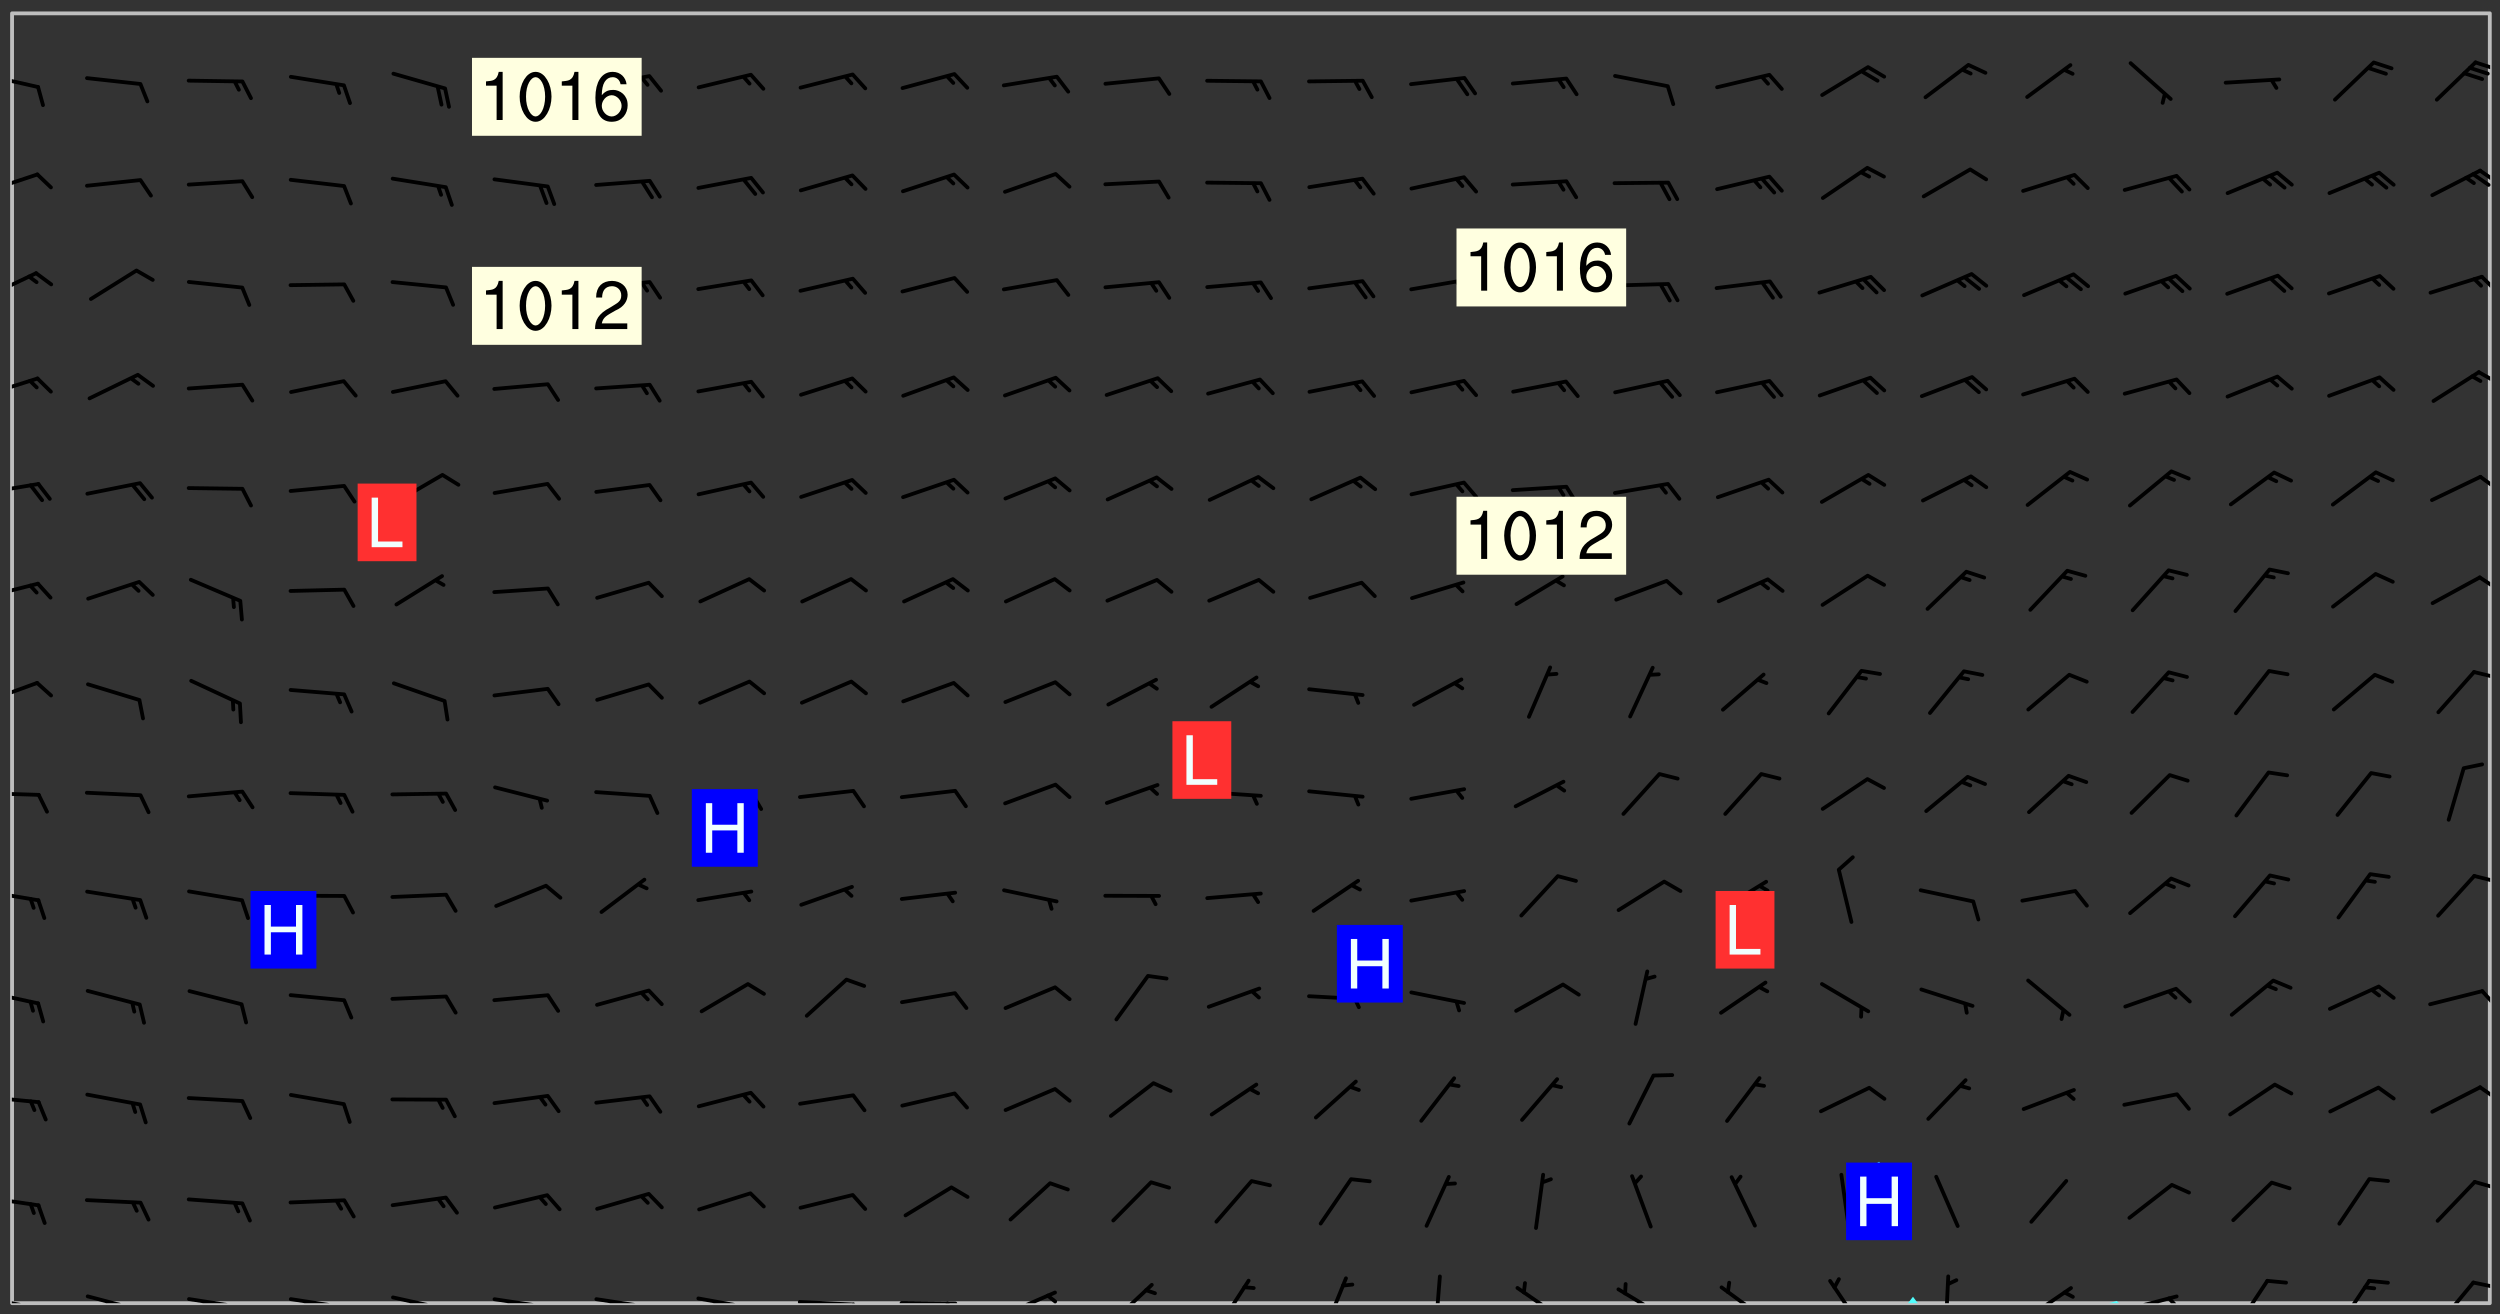<svg xmlns="http://www.w3.org/2000/svg" role="img" xmlns:xlink="http://www.w3.org/1999/xlink" viewBox="142.45 309.95 326.84 171.84"><rect x="142.45" y="309.95" width="326.84" height="171.84" fill="#333333" stroke="none"/><defs><clipPath id="clip2"><path d="M 144 311.672 L 145 311.672 L 145 480.328 L 144 480.328 Z M 144 311.672"/></clipPath><clipPath id="clip3"><path d="M 144 311.672 L 468 311.672 L 468 480.328 L 144 480.328 Z M 144 311.672"/></clipPath><clipPath id="clip4"><path d="M 391 479 L 394 479 L 394 480.328 L 391 480.328 Z M 391 479"/></clipPath><clipPath id="clip5"><path d="M 418 480 L 420 480 L 420 480.328 L 418 480.328 Z M 418 480"/></clipPath><clipPath id="clip6"><path d="M 467 311.672 L 468 311.672 L 468 480.328 L 467 480.328 Z M 467 311.672"/></clipPath><clipPath id="clip7"><path d="M 144 479 L 148 479 L 148 480.328 L 144 480.328 Z M 144 479"/></clipPath><clipPath id="clip8"><path d="M 147 480 L 149 480 L 149 480.328 L 147 480.328 Z M 147 480"/></clipPath><clipPath id="clip9"><path d="M 146 480 L 148 480 L 148 480.328 L 146 480.328 Z M 146 480"/></clipPath><clipPath id="clip10"><path d="M 153 479 L 161 479 L 161 480.328 L 153 480.328 Z M 153 479"/></clipPath><clipPath id="clip11"><path d="M 160 480 L 162 480 L 162 480.328 L 160 480.328 Z M 160 480"/></clipPath><clipPath id="clip12"><path d="M 159 480 L 161 480 L 161 480.328 L 159 480.328 Z M 159 480"/></clipPath><clipPath id="clip13"><path d="M 166 479 L 175 479 L 175 480.328 L 166 480.328 Z M 166 479"/></clipPath><clipPath id="clip14"><path d="M 173 480 L 176 480 L 176 480.328 L 173 480.328 Z M 173 480"/></clipPath><clipPath id="clip15"><path d="M 172 480 L 174 480 L 174 480.328 L 172 480.328 Z M 172 480"/></clipPath><clipPath id="clip16"><path d="M 180 479 L 188 479 L 188 480.328 L 180 480.328 Z M 180 479"/></clipPath><clipPath id="clip17"><path d="M 187 480 L 189 480 L 189 480.328 L 187 480.328 Z M 187 480"/></clipPath><clipPath id="clip18"><path d="M 193 479 L 201 479 L 201 480.328 L 193 480.328 Z M 193 479"/></clipPath><clipPath id="clip19"><path d="M 200 480 L 202 480 L 202 480.328 L 200 480.328 Z M 200 480"/></clipPath><clipPath id="clip20"><path d="M 206 479 L 215 479 L 215 480.328 L 206 480.328 Z M 206 479"/></clipPath><clipPath id="clip21"><path d="M 213 480 L 216 480 L 216 480.328 L 213 480.328 Z M 213 480"/></clipPath><clipPath id="clip22"><path d="M 220 479 L 228 479 L 228 480.328 L 220 480.328 Z M 220 479"/></clipPath><clipPath id="clip23"><path d="M 227 480 L 229 480 L 229 480.328 L 227 480.328 Z M 227 480"/></clipPath><clipPath id="clip24"><path d="M 233 479 L 241 479 L 241 480.328 L 233 480.328 Z M 233 479"/></clipPath><clipPath id="clip25"><path d="M 240 480 L 242 480 L 242 480.328 L 240 480.328 Z M 240 480"/></clipPath><clipPath id="clip26"><path d="M 246 479 L 255 479 L 255 480.328 L 246 480.328 Z M 246 479"/></clipPath><clipPath id="clip27"><path d="M 253 480 L 256 480 L 256 480.328 L 253 480.328 Z M 253 480"/></clipPath><clipPath id="clip28"><path d="M 260 480 L 268 480 L 268 480.328 L 260 480.328 Z M 260 480"/></clipPath><clipPath id="clip29"><path d="M 266 480 L 268 480 L 268 480.328 L 266 480.328 Z M 266 480"/></clipPath><clipPath id="clip30"><path d="M 273 478 L 281 478 L 281 480.328 L 273 480.328 Z M 273 478"/></clipPath><clipPath id="clip31"><path d="M 279 479 L 281 479 L 281 480.328 L 279 480.328 Z M 279 479"/></clipPath><clipPath id="clip32"><path d="M 287 477 L 294 477 L 294 480.328 L 287 480.328 Z M 287 477"/></clipPath><clipPath id="clip33"><path d="M 301 477 L 306 477 L 306 480.328 L 301 480.328 Z M 301 477"/></clipPath><clipPath id="clip34"><path d="M 315 476 L 319 476 L 319 480.328 L 315 480.328 Z M 315 476"/></clipPath><clipPath id="clip35"><path d="M 329 476 L 331 476 L 331 480.328 L 329 480.328 Z M 329 476"/></clipPath><clipPath id="clip36"><path d="M 340 478 L 347 478 L 347 480.328 L 340 480.328 Z M 340 478"/></clipPath><clipPath id="clip37"><path d="M 353 478 L 361 478 L 361 480.328 L 353 480.328 Z M 353 478"/></clipPath><clipPath id="clip38"><path d="M 367 478 L 374 478 L 374 480.328 L 367 480.328 Z M 367 478"/></clipPath><clipPath id="clip39"><path d="M 381 477 L 386 477 L 386 480.328 L 381 480.328 Z M 381 477"/></clipPath><clipPath id="clip40"><path d="M 396 476 L 398 476 L 398 480.328 L 396 480.328 Z M 396 476"/></clipPath><clipPath id="clip41"><path d="M 407 478 L 414 478 L 414 480.328 L 407 480.328 Z M 407 478"/></clipPath><clipPath id="clip42"><path d="M 419 479 L 428 479 L 428 480.328 L 419 480.328 Z M 419 479"/></clipPath><clipPath id="clip43"><path d="M 425 479 L 428 479 L 428 480.328 L 425 480.328 Z M 425 479"/></clipPath><clipPath id="clip44"><path d="M 434 477 L 440 477 L 440 480.328 L 434 480.328 Z M 434 477"/></clipPath><clipPath id="clip45"><path d="M 448 477 L 453 477 L 453 480.328 L 448 480.328 Z M 448 477"/></clipPath><clipPath id="clip46"><path d="M 461 477 L 467 477 L 467 480.328 L 461 480.328 Z M 461 477"/></clipPath><clipPath id="clip47"><path d="M 465 477 L 468 477 L 468 479 L 465 479 Z M 465 477"/></clipPath><clipPath id="clip48"><path d="M 144 466 L 148 466 L 148 468 L 144 468 Z M 144 466"/></clipPath><clipPath id="clip49"><path d="M 465 464 L 468 464 L 468 466 L 465 466 Z M 465 464"/></clipPath><clipPath id="clip50"><path d="M 144 453 L 148 453 L 148 455 L 144 455 Z M 144 453"/></clipPath><clipPath id="clip51"><path d="M 466 451 L 468 451 L 468 454 L 466 454 Z M 466 451"/></clipPath><clipPath id="clip52"><path d="M 144 439 L 148 439 L 148 442 L 144 442 Z M 144 439"/></clipPath><clipPath id="clip53"><path d="M 466 439 L 468 439 L 468 442 L 466 442 Z M 466 439"/></clipPath><clipPath id="clip54"><path d="M 144 426 L 148 426 L 148 428 L 144 428 Z M 144 426"/></clipPath><clipPath id="clip55"><path d="M 465 424 L 468 424 L 468 426 L 465 426 Z M 465 424"/></clipPath><clipPath id="clip56"><path d="M 144 413 L 148 413 L 148 415 L 144 415 Z M 144 413"/></clipPath><clipPath id="clip57"><path d="M 144 398 L 148 398 L 148 402 L 144 402 Z M 144 398"/></clipPath><clipPath id="clip58"><path d="M 465 397 L 468 397 L 468 399 L 465 399 Z M 465 397"/></clipPath><clipPath id="clip59"><path d="M 144 386 L 148 386 L 148 389 L 144 389 Z M 144 386"/></clipPath><clipPath id="clip60"><path d="M 466 385 L 468 385 L 468 388 L 466 388 Z M 466 385"/></clipPath><clipPath id="clip61"><path d="M 144 372 L 148 372 L 148 375 L 144 375 Z M 144 372"/></clipPath><clipPath id="clip62"><path d="M 466 372 L 468 372 L 468 374 L 466 374 Z M 466 372"/></clipPath><clipPath id="clip63"><path d="M 144 359 L 148 359 L 148 362 L 144 362 Z M 144 359"/></clipPath><clipPath id="clip64"><path d="M 466 358 L 468 358 L 468 361 L 466 361 Z M 466 358"/></clipPath><clipPath id="clip65"><path d="M 144 345 L 148 345 L 148 349 L 144 349 Z M 144 345"/></clipPath><clipPath id="clip66"><path d="M 466 345 L 468 345 L 468 349 L 466 349 Z M 466 345"/></clipPath><clipPath id="clip67"><path d="M 144 332 L 148 332 L 148 336 L 144 336 Z M 144 332"/></clipPath><clipPath id="clip68"><path d="M 466 332 L 468 332 L 468 334 L 466 334 Z M 466 332"/></clipPath><clipPath id="clip69"><path d="M 465 332 L 468 332 L 468 335 L 465 335 Z M 465 332"/></clipPath><clipPath id="clip70"><path d="M 144 319 L 148 319 L 148 322 L 144 322 Z M 144 319"/></clipPath><clipPath id="clip71"><path d="M 465 317 L 468 317 L 468 320 L 465 320 Z M 465 317"/></clipPath><g id="surface890" clip-path="url(#clip1)"><path fill="#fff" fill-opacity="0" fill-rule="evenodd" d="M 0 0 L 1000 0 L 1000 1000 L 0 1000 Z M 0 0"/><path fill="#d3d3d3" fill-opacity="0" fill-rule="evenodd" d="M162.152 355.867L161.918 356.16 161.977 356.395 162.094 356.566 162.27 356.801 162.562 357.148 162.676 357.207 162.793 357.035 162.852 356.801 163.027 356.625 163.492 356.449 164.191 356.449 164.426 356.742 164.715 357.559 164.773 357.734 164.949 357.965 165.301 358.199 166 358.898 166.172 359.074 166.406 359.422 166.641 359.832 166.93 360.414 167.34 360.879 167.57 361.113 167.805 361.289 167.922 361.52 168.098 361.812 168.27 362.977 168.27 363.211 168.328 363.5 168.387 363.617 168.504 363.734 168.852 364.145 168.969 364.316 169.145 364.492 169.32 364.727 169.438 364.898 169.609 365.25 169.668 365.484 169.902 365.891 170.137 365.832 169.961 366.008 169.902 366.938 169.32 366.938 169.086 366.824 168.738 366.938 168.621 367.055 168.562 367.348 168.504 367.523 168.387 367.695 167.922 367.988 167.863 368.223 167.805 368.336 167.805 368.98 167.863 369.152 167.863 369.562 167.922 369.621 167.922 370.027 167.98 370.434 168.098 370.609 168.156 370.668 168.387 371.309 168.328 371.602 168.328 372.301 168.27 372.883 168.27 373.117 168.211 373.348 168.156 373.699 168.156 375.621 168.211 375.738 168.637 375.738 168.27 375.855 168.246 376.207 169.137 377.375 170.879 377.914 172.219 378.273 172.219 378.812 172.309 379.621 172.844 380.336 174.363 380.605 175.254 380.52 175.344 381.684 175.879 381.863 177.039 381.684 179.094 380.699 180.254 380.336 182.133 380.16 183.828 379.98 183.648 380.699 182.133 380.785 180.883 380.875 180.078 381.145 179.004 381.953 179.273 382.672 179.809 383.57 179.629 384.195 179.363 385.004 179.629 386.082 180.254 386.98 181.059 387.16 182.309 386.98 182.043 387.703 182.141 388.207 182.195 388.5 182.195 388.672 182.254 388.965 182.254 389.371 182.43 389.488 182.781 389.605 183.188 389.605 183.48 389.43 183.594 389.312 183.652 389.195 183.77 388.965 183.828 388.789 184.18 388.324 184.41 388.148 184.586 388.09 184.762 388.148 184.82 388.324 184.938 389.312 184.992 389.781 185.051 389.953 185.168 390.188 185.344 390.246 186.16 390.305 186.449 390.305 186.566 390.539 186.625 390.945 186.684 391.297 186.684 392.402 186.801 392.695 186.918 393.043 187.207 393.742 187.383 394.094 187.965 394.848 188.316 395.023 188.488 395.082 188.957 395.316 189.598 395.781 189.945 396.016 190.238 396.191 190.531 396.246 190.762 396.309 191.578 396.656 191.871 396.832 191.984 397.004 192.336 397.355 192.453 397.531 192.977 398.172 192.977 398.461 193.035 398.812 193.035 399.16 193.094 399.512 193.152 399.801 193.27 399.859 193.441 399.918 193.617 399.918 194.199 400.152 194.375 400.27 194.551 400.559 194.727 400.793 194.84 401.027 195.133 401.258 195.25 401.375 195.25 401.785 195.309 401.84 195.598 402.074 195.832 402.191 195.891 402.309 196.008 402.48 196.066 402.598 196.297 402.832 196.355 403.008 196.59 403.066 196.707 403.125 196.59 403.238 196.531 403.355 196.531 403.473 196.414 403.766 196.297 404.055 196.297 404.637 196.473 404.754 196.59 404.812 196.648 404.93 196.766 405.047 196.879 405.105 197.055 405.453 197.113 405.805 197.172 406.211 197.172 406.387 197.113 406.562 196.996 407.262 196.996 407.434 197.113 407.609 197.406 407.902 197.812 407.902 197.988 408.02 198.105 408.191 198.223 408.484 198.223 408.719 197.695 408.719 197.465 408.484 197.23 408.484 197.055 408.543 196.996 409.242 197.055 409.59 197.172 409.766 197.348 410.176 197.465 410.406 197.754 410.875 197.93 410.93 198.453 410.93 198.688 410.988 199.445 411.629 199.504 411.922 199.504 412.156 199.562 412.215 199.793 412.562 199.793 412.914 199.676 413.086 199.676 413.379 199.969 413.668 200.262 413.844 200.434 413.902 200.727 414.078 201.02 414.195 201.602 414.602 201.891 414.836 202.184 415.012 202.402 415.172 202.418 415.184 202.648 415.359 203.289 415.883 203.465 416.117 203.582 416.293 203.758 416.469 203.871 416.641 203.871 417.281 203.988 417.457 204.457 417.574 205.039 417.691 205.273 417.75 205.504 417.863 205.797 417.98 205.91 418.039 206.496 418.391 206.785 418.562 206.961 418.625 207.137 418.68 207.312 418.738 208.012 419.09 208.301 419.266 208.535 419.32 208.824 419.496 209.059 419.613 209.699 420.02 209.992 420.137 210.164 420.195 210.398 420.254 210.809 420.312 211.039 420.371 211.273 420.488 211.332 420.66 210.922 420.836 211.391 420.895 211.449 421.188 211.562 421.422 211.738 421.477 211.973 421.535 212.148 421.594 212.555 421.711 213.195 421.945 213.312 422.117 213.371 422.352 213.371 422.527 213.312 422.645 213.254 423.051 213.488 423.285 213.605 423.344 213.953 423.461 214.594 423.691 214.77 423.809 215.059 423.926 215.234 424.102 215.469 424.566 216.051 425.672 216.227 425.848 216.574 426.023 216.75 426.141 217.102 426.258 218.148 426.781 218.383 426.84 218.848 426.953 219.141 427.012 219.605 427.188 220.363 427.77 220.598 428.004 220.945 428.469 221.121 428.645 221.41 428.879 222.227 429.578 222.52 429.754 222.809 430.043 223.102 430.219 223.395 430.508 224.09 431.148 224.266 431.324 224.559 431.559 224.848 431.793 225.316 432.082 225.957 432.664 226.305 432.898 226.539 433.191 226.887 433.539 227.238 434.004 228.172 434.996 228.52 435.402 228.637 435.578 228.871 435.637 228.984 435.754 229.629 435.93 229.859 436.043 230.094 436.102 230.387 436.277 230.617 436.395 231.551 437.094 231.957 437.5 232.191 437.676 232.598 437.852 232.832 437.969 233.648 438.316 233.996 438.551 234.23 438.668 234.523 438.957 234.754 439.074 235.512 439.426 235.863 439.598 236.094 439.656 236.387 439.773 236.621 439.832 237.492 440.008 238.309 440.008 238.777 440.238 238.949 440.297 239.824 440.996 240.289 441.113 240.582 441.172 240.758 441.23 240.988 441.289 241.457 441.348 241.805 441.406 242.156 441.465 242.562 441.523 242.855 441.523 243.027 441.582 243.027 441.812 243.203 441.988 243.496 441.988 243.844 442.047 244.195 442.105 244.895 442.223 245.535 442.223 246 441.988 246.293 441.812 246.465 441.695 246.875 441.523 247.164 441.348 248.098 440.883 248.566 440.59 249.09 440.297 249.555 440.125 250.02 439.949 251.07 439.484 251.359 439.367 251.77 439.25 252.059 439.133 252.586 438.957 254.102 438.258 254.684 437.91 254.973 437.852 255.266 437.793 255.613 437.676 256.488 437.445 256.84 437.328 256.953 437.328 257.188 437.27 258.062 437.035 258.297 436.977 259.109 436.977 259.461 436.918 260.277 436.801 260.449 436.742 260.801 436.688 261.094 436.629 261.324 436.57 262.141 436.395 262.316 436.336 262.664 436.336 262.898 436.277 263.363 436.16 264.121 435.988 264.355 435.93 264.703 435.93 265.113 435.812 265.402 435.754 266.688 435.695 266.977 435.695 267.387 435.637 267.617 435.578 267.793 435.578 268.668 435.461 269.074 435.461 269.484 435.344 269.832 435.344 270.184 435.23 271.055 435.172 272.805 435.172 273.852 435.461 274.262 435.578 274.551 435.695 274.902 435.812 275.191 435.93 276.242 436.102 276.531 436.16 276.824 436.16 277.117 436.219 277.289 436.277 277.699 436.336 277.871 436.395 277.988 436.453 278.105 436.453 278.223 436.512 278.574 436.57 278.688 436.57 279.098 436.637 281.02 437.031 282.945 437.426 284.465 437.875 286.16 438.594 288.305 439.398 289.91 438.68 291.34 437.875 292.5 436.797 293.75 436.348 296.785 435.629 298.66 435.27 300.805 433.922 303.039 432.668 305.539 431.41 307.234 430.961 309.02 430.781 310.18 430.512 310.805 431.051 312.145 430.781 312.859 429.793 313.844 428.449 314.289 428.27 315.094 427.91 316.969 427.371 318.754 426.922 320.004 426.652 321.164 426.562 322.863 426.473 324.824 426.203 326.074 426.113 326.613 426.113 327.238 426.023 328.129 426.023 330.273 425.844 332.684 425.664 335.273 425.574 336.969 425.754 338.578 425.844 340.008 426.203 341.168 426.922 343.043 427.91 344.203 429.438 344.469 430.152 345.098 430.242 345.453 431.141 345.988 431.68 346.523 433.207 347.598 433.566 348.133 433.566 347.328 434.102 347.418 435.809 348.133 438.504 349.023 439.309 349.918 440.297 350.633 441.555 352.418 442.094 353.938 441.914 354.293 443.258 355.902 442.453 356.883 441.914 357.152 442.184 357.469 441.969 357.688 441.824 358.488 442.273 358.938 441.914 359.293 441.914 359.828 441.645 360.367 440.926 360.902 440.656 361.527 439.668 362.688 440.117 363.527 440.488 364.922 441.105 366.617 440.926 368.223 440.926 370.008 441.016 370.188 439.309 370.723 437.965 371.527 438.234 372.02 439.082 372.422 439.488 372.332 440.027 372.332 440.387 373.047 440.836 373.758 440.566 375.188 440.566 375.547 441.555 375.992 442.812 376.707 444.156 377.957 444.785 379.652 445.414 380.367 445.234 380.547 444.695 381.527 444.605 381.977 444.965 382.062 446.223 381.797 446.852 381.262 447.031 381.262 447.57 381.977 448.555 382.242 449.094 383.227 450.082 384.027 451.16 383.762 451.52 383.672 452.418 383.047 454.75 382.691 456.816 382.602 458.609 382.422 459.328 382.332 459.867 382.332 461.305 381.352 463.188 380.992 464.895 380.457 465.793 379.652 466.961 379.387 467.5 381.441 468.754 381.527 469.113 381.172 469.652 381.082 469.473 381.082 470.281 381.172 471.719 380.727 472.434 379.652 472.527 379.387 473.242 379.922 474.141 380.727 474.859 381.887 475.668 383.227 475.938 383.672 476.297 383.316 476.746 381.527 476.656 380.277 476.207 379.562 475.488 378.938 475.398 378.762 478.988 378.574 480.297 467.934 480.297 467.934 311.703 412.664 311.703 412.664 360.785 413.426 360.91 416.715 361.453 418.738 364.289 418.738 367.043 421.09 367.375 423.438 367.707 427.488 367.707 426.109 371.867 424.086 372.574 422.062 373.277 421.52 373.621 418.926 375.238 418.738 375.355 416.715 373.277 415.984 370.535 413.312 368.457 411.938 364.957 411.871 364.875 409.914 362.203 412.664 360.785 412.664 311.703 294.422 311.703 294.422 403.117 294.539 403.148 294.672 403.16 294.746 403.234 294.852 403.281 294.941 403.34 295.027 403.398 295.117 403.457 295.414 403.754 295.473 403.844 295.504 403.961 295.531 404.078 295.547 404.215 295.516 404.332 295.457 404.422 295.398 404.508 295.355 404.613 295.309 404.715 295.281 404.836 295.281 404.98 295.457 405.25 295.605 405.398 295.68 405.484 295.754 405.559 295.797 405.664 295.859 405.754 295.918 405.84 295.961 405.945 296.02 406.035 296.066 406.137 296.109 406.242 296.168 406.328 296.285 406.508 296.359 406.582 296.422 406.668 296.48 406.758 296.523 406.863 296.582 406.953 296.641 407.039 296.703 407.129 296.762 407.219 296.805 407.32 296.922 407.5 296.996 407.574 297.055 407.66 297.129 407.734 297.219 407.793 297.324 407.84 297.473 407.84 297.605 407.824 297.738 407.84 297.84 407.793 297.914 407.719 297.961 407.617 297.945 407.484 297.945 407.336 297.898 407.23 297.871 407.113 297.824 407.012 297.797 406.891 297.754 406.789 297.691 406.699 297.648 406.598 297.605 406.492 297.574 406.375 297.559 406.242 297.547 406.105 297.633 406.047 297.691 405.961 297.812 405.93 297.855 406.035 297.871 406.168 297.871 406.285 297.93 406.387 297.988 406.477 298.078 406.535 298.227 406.684 298.285 406.773 298.328 406.879 298.316 406.98 298.402 407.039 298.508 407.086 298.594 407.145 298.684 407.203 298.758 407.277 298.641 407.305 298.535 407.352 298.449 407.41 298.375 407.484 298.316 407.574 298.254 407.66 298.227 407.781 298.18 407.883 298.137 407.988 298.105 408.105 298.094 408.238 298.078 408.371 298.078 408.52 298.105 408.637 298.152 408.742 298.195 408.844 298.254 408.934 298.328 409.008 298.418 409.066 298.492 409.141 298.582 409.199 298.641 409.289 298.684 409.395 298.73 409.496 298.848 409.527 298.98 409.543 299.129 409.543 299.246 409.512 299.352 409.555 299.395 409.66 299.441 409.762 299.469 409.883 299.5 410 299.527 410.117 299.559 410.238 299.586 410.355 299.691 410.398 299.793 410.445 299.926 410.43 300.074 410.578 300.137 410.664 300.211 410.738 300.281 410.812 300.371 410.875 300.477 410.918 300.578 410.961 300.695 410.992 300.832 411.008 300.949 410.977 301.023 410.902 301.051 410.785 301.039 410.652 301.008 410.531 300.98 410.414 301.023 410.309 301.141 410.309 301.23 410.371 301.348 410.398 301.496 410.398 301.629 410.414 301.777 410.414 301.91 410.43 302.043 410.414 302.191 410.414 302.324 410.398 302.457 410.387 302.594 410.398 302.711 410.371 302.844 410.355 303.035 410.297 302.977 410.473 302.961 410.605 302.934 410.727 302.918 410.859 302.859 410.945 302.727 410.961 302.621 411.008 302.516 411.051 302.398 411.082 302.281 411.109 302.016 411.141 301.867 411.141 301.734 411.156 301.66 411.23 301.719 411.316 301.867 411.465 301.984 411.645 302.059 411.715 302.148 411.777 302.238 411.836 302.324 411.895 302.414 411.953 302.516 411.996 302.621 412.059 302.727 412.102 302.812 412.16 302.918 412.207 303.02 412.25 303.199 412.367 303.258 412.457 303.215 412.559 303.168 412.664 303.184 412.797 303.406 413.02 303.465 413.109 303.508 413.211 303.539 413.332 303.582 413.434 303.598 413.566 303.629 413.684 303.641 413.82 303.672 413.938 303.82 414.086 303.922 414.129 304.027 414.172 304.145 414.203 304.277 414.219 304.414 414.234 304.531 414.234 304.648 414.203 304.738 414.145 304.781 414.039 304.828 413.938 304.871 413.832 304.902 413.715 304.914 413.582 304.914 413.434 304.902 413.301 304.887 413.168 304.855 413.051 304.812 412.945 304.766 412.84 304.723 412.738 304.68 412.633 304.664 412.5 304.68 412.367 304.707 412.25 304.738 412.133 304.766 412.012 304.812 411.91 304.902 411.852 304.988 411.789 305.062 411.715 305.152 411.656 305.375 411.434 305.434 411.348 305.508 411.273 305.625 411.094 305.684 411.008 305.684 410.859 305.609 410.785 305.508 410.738 305.402 410.695 305.301 410.652 305.242 410.562 305.195 410.457 305.168 410.34 305.258 410.281 305.375 410.25 305.477 410.207 305.656 410.09 305.805 409.941 305.816 409.809 305.805 409.703 305.715 409.645 305.582 409.66 305.434 409.66 305.301 409.676 305.168 409.66 305.047 409.629 304.961 409.57 304.887 409.496 304.828 409.406 304.766 409.32 304.648 409.141 304.59 409.055 304.621 408.934 304.707 408.875 304.828 408.844 304.887 408.758 304.887 408.637 304.855 408.52 304.797 408.43 304.738 408.344 304.691 408.238 304.664 408.121 304.648 407.988 304.707 407.898 304.781 407.824 304.871 407.766 304.988 407.586 305.062 407.512 305.121 407.426 305.27 407.277 305.391 407.246 305.523 407.23 305.656 407.246 305.73 407.32 305.773 407.426 305.789 407.559 305.758 407.676 305.641 407.707 305.508 407.719 305.359 407.867 305.316 407.973 305.27 408.074 305.242 408.195 305.211 408.312 305.211 408.461 305.242 408.578 305.285 408.684 305.344 408.773 305.418 408.844 305.492 408.918 305.609 408.949 305.73 408.977 305.848 408.949 305.98 408.934 306.098 408.934 306.188 408.992 306.262 409.066 306.309 409.172 306.367 409.258 306.469 409.305 306.602 409.32 306.707 409.363 306.793 409.422 306.781 409.527 306.707 409.602 306.527 409.719 306.469 409.809 306.379 409.867 306.309 409.941 306.234 410.016 306.172 410.105 306.145 410.223 306.129 410.355 306.145 410.488 306.129 410.621 306.129 410.77 306.145 410.902 306.172 411.02 306.203 411.141 306.277 411.215 306.367 411.273 306.453 411.332 306.543 411.391 306.66 411.422 306.66 411.508 306.559 411.555 306.469 411.613 306.203 411.645 306.086 411.672 305.938 411.672 305.832 411.715 305.73 411.762 305.672 411.852 305.609 412.086 305.598 412.219 305.566 412.34 305.551 412.473 305.551 412.766 305.539 412.898 305.551 413.035 305.566 413.168 305.699 413.184 305.832 413.195 305.953 413.227 306.039 413.285 306.113 413.359 306.16 413.465 306.203 413.566 306.219 413.699 306.219 414.145 306.203 414.277 306.203 414.723 306.234 414.988 306.262 415.105 306.277 415.238 306.309 415.355 306.395 415.566 306.426 415.832 306.426 415.98 306.395 416.098 306.367 416.215 306.336 416.336 306.309 416.453 306.277 416.57 306.246 416.691 306.234 416.824 306.219 416.957 306.309 417.016 306.426 416.984 306.527 417 306.574 417.105 306.543 417.371 306.543 417.812 306.5 417.918 306.453 418.023 306.41 418.125 306.367 418.23 306.309 418.316 306.277 418.438 306.234 418.555 306.203 418.672 306.188 418.805 306.203 418.938 306.262 419.027 306.367 419.074 306.453 419.133 306.512 419.219 306.5 419.355 306.469 419.473 306.426 419.574 306.426 420.02 306.41 420.152 306.41 420.301 306.379 420.418 306.336 420.523 306.309 420.641 306.262 420.746 306.219 420.848 306.188 420.969 306.16 421.086 306.129 421.219 306.098 421.336 306.07 421.453 306.027 421.559 305.996 421.676 305.965 421.797 305.953 421.93 305.938 422.062 305.938 422.359 305.965 422.477 305.965 422.625 306.012 423.023 306.039 423.141 306.098 423.23 306.219 423.262 306.367 423.262 306.5 423.246 306.559 423.336 306.559 423.453 306.5 423.543 306.41 423.602 306.309 423.645 306.203 423.691 306.113 423.75 306.027 423.809 305.891 423.824 305.773 423.793 305.641 423.777 305.539 423.824 305.477 423.91 305.465 424.047 305.449 424.18 305.418 424.297 305.391 424.414 305.375 424.547 305.344 424.668 305.344 424.965 305.359 425.098 305.391 425.215 305.391 425.363 305.402 425.496 305.402 425.645 305.375 425.762 305.328 425.863 305.301 425.984 305.27 426.102 305.211 426.191 305.137 426.266 305.035 426.309 304.93 426.355 304.812 426.383 304.691 426.414 304.59 426.367 304.648 426.281 304.754 426.234 304.781 426.117 304.812 426 304.84 425.879 304.871 425.762 304.871 425.613 304.887 425.48 304.855 425.363 304.812 425.258 304.707 425.273 304.633 425.348 304.531 425.391 304.441 425.453 304.367 425.527 304.324 425.629 304.309 425.762 304.277 425.879 304.25 426 304.219 426.117 304.191 426.234 304.16 426.355 304.133 426.473 304.102 426.59 304.059 426.695 303.969 426.754 303.879 426.754 303.762 426.723 303.73 426.637 303.746 426.5 303.715 426.383 303.715 426.234 303.703 426.102 303.703 425.953 303.641 425.719 303.613 425.598 303.57 425.496 303.523 425.391 303.465 425.305 303.406 425.215 303.363 425.109 303.301 425.023 303.152 424.875 303.082 424.801 302.977 424.754 302.871 424.711 302.77 424.668 302.473 424.371 302.383 424.297 302.297 424.238 302.191 424.195 302.102 424.133 302.016 424.074 301.91 424.031 301.82 423.973 301.734 423.91 301.66 423.84 301.555 423.793 301.469 423.734 301.363 423.691 301.273 423.629 301.172 423.586 301.066 423.543 300.98 423.484 300.875 423.438 300.77 423.395 300.668 423.348 300.578 423.289 300.477 423.246 300.371 423.203 300.281 423.141 300.164 423.113 300.031 423.098 299.898 423.113 299.75 423.113 299.617 423.129 299.5 423.098 299.41 423.039 299.336 422.965 299.246 422.906 299.145 422.859 298.996 422.859 298.875 422.832 298.773 422.789 298.699 422.715 298.582 422.535 298.492 422.477 298.391 422.434 298.301 422.371 298.195 422.328 298.105 422.27 298.02 422.211 297.914 422.164 297.855 422.078 297.797 421.988 297.754 421.883 297.707 421.781 297.633 421.707 297.547 421.648 297.473 421.574 297.383 421.516 297.16 421.293 297.117 421.188 297.086 420.922 297.191 420.879 297.336 420.879 297.441 420.922 297.516 420.996 297.605 421.055 297.691 421.113 297.797 421.16 297.887 421.219 298.035 421.367 298.105 421.441 298.254 421.59 298.316 421.676 298.391 421.75 298.477 421.809 298.551 421.883 298.641 421.945 298.73 422.004 298.816 422.062 299.086 422.238 299.188 422.285 299.293 422.328 299.395 422.371 299.441 422.297 299.5 422.211 299.574 422.137 299.645 422.062 299.75 422.105 299.824 422.18 299.883 422.27 299.926 422.371 299.973 422.477 300.016 422.582 300.137 422.609 300.254 422.582 300.328 422.492 300.371 422.387 300.43 422.297 300.504 422.223 300.609 422.18 300.727 422.152 300.859 422.164 300.949 422.223 301.098 422.371 301.156 422.461 301.199 422.566 301.246 422.668 301.289 422.773 301.332 422.875 301.438 422.922 301.543 422.965 301.676 422.98 301.762 422.922 301.82 422.832 301.895 422.758 302 422.715 302.117 422.742 302.223 422.789 302.324 422.832 302.43 422.875 302.531 422.922 302.711 423.039 302.711 423.156 302.695 423.289 302.711 423.422 302.727 423.559 302.785 423.645 302.887 423.691 303.008 423.719 303.125 423.75 303.273 423.75 303.391 423.719 303.449 423.629 303.629 423.512 303.688 423.422 303.762 423.348 303.82 423.262 303.938 423.082 304.117 422.965 304.234 422.996 304.324 423.055 304.367 423.129 304.352 423.262 304.352 423.379 304.441 423.438 304.59 423.438 304.723 423.422 304.855 423.41 305.121 423.379 305.227 423.336 305.344 423.305 305.465 423.277 305.539 423.203 305.609 423.129 305.672 423.039 305.656 422.934 305.609 422.832 305.508 422.789 305.402 422.773 305.285 422.801 305.02 422.832 304.871 422.832 304.797 422.758 304.707 422.699 304.59 422.668 304.473 422.641 304.34 422.625 304.191 422.625 304.059 422.641 303.762 422.641 303.656 422.594 303.508 422.445 303.465 422.344 303.406 422.254 303.629 422.031 303.715 421.973 303.82 421.93 303.938 421.898 304.07 421.883 304.203 421.898 304.34 421.914 304.441 421.957 304.574 421.945 304.664 421.883 304.766 421.84 304.828 421.75 304.781 421.648 304.691 421.59 304.574 421.559 304.473 421.516 304.414 421.426 304.352 421.336 304.352 421.219 304.367 421.086 304.473 421.039 304.547 420.969 304.547 420.848 304.457 420.789 304.426 420.672 304.516 420.613 304.59 420.539 304.633 420.434 304.691 420.344 304.738 420.242 304.754 420.109 304.754 419.961 304.707 419.855 304.664 419.754 304.574 419.695 304.441 419.68 304.34 419.637 304.203 419.621 304.086 419.59 303.641 419.59 303.508 419.574 303.375 419.562 303.242 419.547 303.125 419.516 302.977 419.516 302.844 419.5 302.711 419.488 302.445 419.457 302.324 419.414 302.238 419.355 302.164 419.281 302.164 419.133 302.176 419 302.281 418.953 302.383 418.91 302.516 418.895 302.668 418.895 302.801 418.879 303.094 418.879 303.215 418.91 303.316 418.953 303.406 419.012 303.641 419.074 303.762 419.027 303.852 418.969 303.953 418.926 304.086 418.91 304.191 418.953 304.293 419 304.426 419.012 304.547 418.984 304.691 418.984 304.812 418.953 304.93 418.926 305.035 418.879 305.109 418.805 305.195 418.746 305.344 418.598 305.402 418.512 305.449 418.406 305.477 418.289 305.492 418.184 305.391 418.141 305.301 418.082 305.184 418.051 305.078 418.008 304.988 417.945 304.914 417.859 304.84 417.785 304.738 417.742 304.633 417.695 304.531 417.652 304.473 417.562 304.426 417.461 304.34 417.25 304.277 417.164 304.219 417.074 304.145 417 304.059 416.941 303.789 416.941 303.672 416.973 303.582 417.031 303.48 417.074 303.348 417.09 303.242 417.074 303.215 416.957 303.152 416.867 303.035 416.836 302.934 416.793 302.785 416.645 302.754 416.527 302.738 416.422 302.812 416.348 302.992 416.23 303.109 416.203 303.227 416.172 303.363 416.188 303.465 416.23 303.57 416.273 303.672 416.32 303.777 416.363 303.895 416.395 304.027 416.41 304.145 416.438 304.277 416.453 304.383 416.438 304.473 416.379 304.398 416.305 304.293 416.262 304.219 416.188 304.145 416.098 303.996 415.949 303.91 415.891 303.82 415.832 303.746 415.758 303.656 415.699 303.555 415.652 303.434 415.625 303.332 415.578 303.227 415.535 303.109 415.504 303.008 415.461 302.887 415.43 302.738 415.43 302.621 415.461 302.516 415.504 302.43 415.566 302.25 415.684 302.164 415.742 302.074 415.801 301.969 415.848 301.883 415.906 301.777 415.949 301.676 415.992 301.57 416.039 301.496 416.113 301.438 416.203 301.379 416.289 301.332 416.395 301.273 416.48 301.199 416.555 301.066 416.543 300.949 416.512 300.832 416.512 300.758 416.586 300.668 416.645 300.594 416.719 300.504 416.777 300.418 416.836 300.312 416.883 300.211 416.926 300.074 416.941 299.973 416.898 299.824 416.75 299.719 416.703 299.633 416.703 299.527 416.75 299.426 416.793 299.305 416.824 299.188 416.793 299.113 416.719 299.113 416.602 299.145 416.48 299.219 416.41 299.277 416.32 299.352 416.246 299.469 416.215 299.574 416.172 299.867 416.172 300 416.156 300.137 416.141 300.238 416.098 300.328 416.039 300.43 415.992 300.52 415.934 300.652 415.922 300.742 415.98 300.875 415.992 300.965 415.934 301.051 415.875 301.156 415.832 301.246 415.773 301.332 415.711 301.422 415.652 301.57 415.504 301.629 415.418 301.688 415.328 301.793 415.285 301.926 415.27 302.043 415.297 302.164 415.328 302.223 415.27 302.281 415.18 302.312 414.914 302.34 414.797 302.445 414.809 302.578 414.824 302.68 414.781 302.77 414.723 302.828 414.633 302.902 414.559 302.961 414.469 303.008 414.367 303.02 414.234 303.008 414.102 302.961 413.996 302.812 413.848 302.754 413.758 302.695 413.672 302.652 413.566 302.652 413.121 302.668 412.988 302.668 412.84 302.68 412.707 302.621 412.648 302.531 412.707 302.43 412.664 302.25 412.547 302.164 412.488 302.102 412.398 302.043 412.309 301.969 412.234 301.883 412.176 301.762 412.207 301.66 412.219 301.555 412.266 301.469 412.324 301.363 412.367 301.215 412.516 301.125 412.574 301.039 412.633 300.949 412.695 300.844 412.738 300.711 412.754 300.711 412.633 300.816 412.59 300.934 412.559 301.008 412.488 301.051 412.383 301.051 412.234 301.023 412.117 300.875 411.969 300.742 411.953 300.594 411.953 300.477 411.984 300.371 412.027 300.27 412.07 300.18 412.133 300.062 412.16 299.988 412.086 300 411.953 299.957 411.852 299.914 411.746 299.824 411.688 299.707 411.715 299.586 411.746 299.469 411.777 299.367 411.82 299.246 411.852 299.145 411.895 299.039 411.938 298.949 411.996 298.848 412.012 298.848 411.895 298.863 411.762 298.805 411.672 298.73 411.715 298.582 411.863 298.523 411.953 298.449 412.027 298.402 412.133 298.359 412.234 298.285 412.309 298.227 412.398 298.152 412.473 298.094 412.559 298.02 412.633 297.93 412.695 297.855 412.766 297.781 412.84 297.68 412.855 297.547 412.871 297.441 412.828 297.441 412.707 297.59 412.559 297.633 412.457 297.691 412.367 297.738 412.266 297.781 412.16 297.84 412.07 297.871 411.953 297.914 411.852 297.945 411.73 297.973 411.613 298.02 411.508 298.062 411.406 298.105 411.301 298.18 411.23 298.27 411.168 298.359 411.109 298.461 411.066 298.758 411.066 299.023 411.035 299.129 410.992 299.055 410.918 298.938 410.887 298.832 410.844 298.742 410.785 298.641 410.738 298.551 410.68 298.449 410.637 298.344 410.594 298.254 410.531 298.168 410.473 298.062 410.43 297.961 410.387 297.84 410.355 297.723 410.324 297.621 410.281 297.5 410.25 297.398 410.207 297.309 410.148 297.266 410.043 297.25 409.91 297.352 409.867 297.484 409.852 297.621 409.867 297.754 409.852 297.855 409.809 297.914 409.719 297.93 409.613 297.84 409.555 297.766 409.48 297.664 409.438 297.574 409.379 297.426 409.23 297.383 409.125 297.367 408.992 297.367 408.699 297.309 408.609 297.219 408.551 297.145 408.477 297.102 408.371 297.07 408.254 297.012 408.164 296.938 408.09 296.82 408.062 296.746 407.988 296.656 407.93 296.566 407.867 296.48 407.809 296.406 407.734 296.348 407.648 296.301 407.543 296.215 407.484 296.066 407.336 295.871 407.277 295.738 407.293 295.637 407.336 295.562 407.41 295.516 407.512 295.473 407.617 295.414 407.707 295.355 407.793 295.059 408.09 294.969 408.148 294.883 408.148 294.82 408.062 294.777 407.957 294.809 407.84 294.867 407.75 294.895 407.633 294.883 407.5 294.793 407.438 294.688 407.484 294.57 407.512 294.453 407.543 294.184 407.719 294.082 407.766 293.965 407.793 293.859 407.84 293.77 407.898 293.668 407.941 293.609 407.855 293.562 407.75 293.578 407.617 293.625 407.512 293.695 407.438 293.77 407.367 293.828 407.277 293.828 407.129 293.785 407.023 293.547 407.023 293.445 407.07 293.414 407.188 293.387 407.305 293.355 407.426 293.281 407.469 293.148 407.484 293.074 407.438 293.031 407.336 292.988 407.23 292.941 407.129 292.898 407.023 292.777 407.055 292.676 407.098 292.543 407.113 292.426 407.145 292.32 407.188 292.23 407.246 292.129 407.293 292.008 407.32 291.875 407.336 291.773 407.293 291.715 407.203 291.668 407.098 291.625 406.996 291.582 406.891 291.582 406.773 291.641 406.684 291.727 406.625 291.906 406.508 292.008 406.461 292.113 406.418 292.219 406.359 292.32 406.316 292.41 406.254 292.512 406.211 292.617 406.152 292.719 406.105 292.809 406.047 292.914 406.004 293.016 405.961 293.105 405.898 293.207 405.855 293.344 405.84 293.461 405.871 293.562 405.914 293.684 405.945 293.785 405.988 293.891 406.035 293.992 406.078 294.098 406.121 294.199 406.168 294.305 406.211 294.406 406.254 294.512 406.301 294.598 406.359 294.703 406.402 294.82 406.434 294.926 406.477 295.027 406.523 295.117 406.582 295.223 406.625 295.324 406.668 295.43 406.715 295.547 406.742 295.648 406.789 295.77 406.816 295.918 406.816 296.004 406.758 296.02 406.656 296.078 406.566 296.051 406.449 295.977 406.375 295.859 406.195 295.785 406.121 295.695 406.047 295.516 405.93 295.43 405.871 295.324 405.828 295.223 405.781 294.953 405.605 294.895 405.516 294.82 405.441 294.762 405.352 294.719 405.25 294.688 405.133 294.672 404.996 294.672 404.434 294.66 404.301 294.645 404.168 294.613 404.051 294.598 403.918 294.586 403.785 294.555 403.664 294.332 403.441 294.273 403.355 294.258 403.25 294.289 403.133 294.422 403.117 294.422 311.703 172.992 311.703 172.992 313.156 172.934 313.391 172.582 314.441 172.41 314.965 172.293 315.312 172.117 315.723 172 315.895 171.766 316.188 171.535 316.246 171.184 316.246 171.066 316.305 170.836 316.711 170.836 317.004 170.953 317.18 171.184 317.41 171.301 317.645 171.941 318.402 172.234 318.867 172.41 319.102 172.641 319.453 172.875 319.801 173.516 320.617 173.691 321.082 173.863 321.492 173.98 322.188 174.156 322.656 174.273 324.055 174.332 324.52 174.332 325.395 174.449 326.441 174.449 331.223 174.391 331.688 174.039 332.969 173.863 333.492 173.75 333.902 173.398 334.832 172.934 336 172.699 336.582 172.582 336.758 172.41 337.105 172.234 337.512 171.883 338.328 171.824 338.621 171.711 338.914 171.594 339.203 171.535 339.379 171.418 340.254 171.359 340.66 171.301 340.777 171.242 340.953 171.184 341.125 170.953 341.652 170.836 341.824 170.836 342.059 170.719 342.293 170.66 342.465 170.484 343.051 170.484 343.34 170.426 343.516 170.426 343.809 170.367 343.922 170.309 344.449 170.309 344.621 170.254 344.855 170.254 347.477 170.078 348.293 169.961 348.469 169.785 348.703 169.668 348.875 169.555 349.109 168.969 350.043 168.738 350.332 168.445 350.797 168.27 351.031 167.98 351.383 167.629 352.082 167.516 352.312 167.34 352.723 167.164 352.953 166.758 353.48 165.941 354.18 165.648 354.352 165.359 354.586 165.184 354.703 165.008 354.879 164.484 355.285 163.957 355.461 163.785 355.637 163.551 355.691 162.91 355.867 162.152 355.867M174.363 386.891L173.289 387.34 173.648 388.234 174.898 387.52 175.344 386.98 174.363 386.891"/><path fill="#d3d3d3" fill-opacity="0" fill-rule="evenodd" d="M201.508 416.598L200.613 416.598 201.062 417.227 202.043 417.586 202.848 417.496 203.293 416.508 203.117 416.598 202.402 416.242 201.508 416.598M356.129 475.668L356.07 475.145 356.07 474.852 356.184 474.559 356.242 474.328 356.711 473.859 356.824 473.859 356.941 473.746 357.059 473.688 357.234 473.688 357.469 473.629 357.816 473.629 358.051 473.688 358.168 473.746 358.398 473.918 358.457 474.094 358.574 474.676 358.574 474.969 358.457 475.145 358.285 475.434 358.109 475.609 357.582 476.133 357.352 476.367 357.234 476.426 357.059 476.426 356.941 476.367 356.535 476.074 356.359 475.957 356.242 475.898 356.184 475.785 356.129 475.668M362.77 464.711L362.711 464.539 362.711 463.43 362.77 463.258 362.945 463.199 363.117 463.141 363.293 463.141 363.527 463.082 363.645 463.141 363.703 463.84 363.645 464.012 363.527 464.188 363.41 464.246 363.176 464.77 363.062 464.828 362.828 464.828 362.77 464.711M372.383 450.32L372.266 450.145 372.266 449.445 372.559 448.57 372.676 448.398 372.852 448.047 372.965 447.816 373.082 447.523 373.434 446.766 373.551 446.535 373.723 446.301 373.898 446.301 374.016 446.242 374.656 446.242 374.773 446.301 375.008 446.535 375.18 446.648 375.531 446.941 375.648 447.059 375.762 447.234 375.762 447.348 375.879 447.406 375.996 447.523 375.996 448.223 375.938 448.398 375.938 448.629 375.879 448.805 375.531 449.855 375.414 450.086 375.297 450.32 375.18 450.379 374.949 450.613 374.309 450.902 373.434 450.902 373.023 450.785 372.383 450.32"/><path fill="none" stroke="#bebebe" stroke-linecap="round" stroke-linejoin="round" stroke-miterlimit="10" stroke-width=".5" d="M 431.957 354.305 L 108.027 354.305 L 108.027 185.68 L 431.957 185.68 L 431.957 354.305" transform="matrix(1 0 0 -1 36 666)"/><g clip-path="url(#clip2)"><path fill="#fff" fill-opacity="0" fill-rule="evenodd" d="M 144 475.891 L 144 480.328 L 144.004 480.328 L 144 480.328 L 144 311.672 L 144.004 311.672 L 144 311.672 L 144 475.891"/></g><g clip-path="url(#clip3)"><path fill="#fff" fill-opacity="0" fill-rule="evenodd" d="M 144.004 480.328 L 144.004 311.672 L 388.109 311.672 L 388.109 461.832 L 386.926 462.574 L 388.109 463.176 L 388.773 462.574 L 388.109 461.832 L 388.109 311.672 L 467.996 311.672 L 467.996 480.328 L 419.477 480.328 L 419.18 480.031 L 418.176 480.328 L 393.176 480.328 L 392.547 479.48 L 391.883 480.328 L 144.004 480.328"/></g><path fill="#50fcfc" fill-rule="evenodd" d="M 388.109 463.176 L 386.926 462.574 L 388.109 461.832 L 388.773 462.574 L 388.109 463.176"/><g clip-path="url(#clip4)"><path fill="#50fcfc" fill-rule="evenodd" d="M 391.883 480.328 L 392.547 479.48 L 393.176 480.328 L 391.883 480.328"/></g><g clip-path="url(#clip5)"><path fill="#50fcfc" fill-rule="evenodd" d="M 418.176 480.328 L 419.18 480.031 L 419.477 480.328 L 418.176 480.328"/></g><g clip-path="url(#clip6)"><path fill="#fff" fill-opacity="0" fill-rule="evenodd" d="M 467.996 480.328 L 468 480.328 L 468 311.672 L 467.996 311.672 L 468 311.672 L 468 480.328 L 467.996 480.328"/></g><g clip-path="url(#clip7)"><path fill="none" stroke="#000" stroke-linecap="round" stroke-linejoin="round" stroke-miterlimit="10" stroke-width=".5" d="M 111.438 184.941 L 104.562 186.402" transform="matrix(1 0 0 -1 36 666)"/></g><g clip-path="url(#clip8)"><path fill="none" stroke="#000" stroke-linecap="round" stroke-linejoin="round" stroke-miterlimit="10" stroke-width=".5" d="M 111.438 184.941 L 112.113 182.582" transform="matrix(1 0 0 -1 36 666)"/></g><g clip-path="url(#clip9)"><path fill="none" stroke="#000" stroke-linecap="round" stroke-linejoin="round" stroke-miterlimit="10" stroke-width=".5" d="M 110.438 185.152 L 110.773 183.973" transform="matrix(1 0 0 -1 36 666)"/></g><g clip-path="url(#clip10)"><path fill="none" stroke="#000" stroke-linecap="round" stroke-linejoin="round" stroke-miterlimit="10" stroke-width=".5" d="M 124.711 184.77 L 117.918 186.57" transform="matrix(1 0 0 -1 36 666)"/></g><g clip-path="url(#clip11)"><path fill="none" stroke="#000" stroke-linecap="round" stroke-linejoin="round" stroke-miterlimit="10" stroke-width=".5" d="M 124.711 184.77 L 125.27 182.383" transform="matrix(1 0 0 -1 36 666)"/></g><g clip-path="url(#clip12)"><path fill="none" stroke="#000" stroke-linecap="round" stroke-linejoin="round" stroke-miterlimit="10" stroke-width=".5" d="M 123.723 185.031 L 124.004 183.84" transform="matrix(1 0 0 -1 36 666)"/></g><g clip-path="url(#clip13)"><path fill="none" stroke="#000" stroke-linecap="round" stroke-linejoin="round" stroke-miterlimit="10" stroke-width=".5" d="M 138.102 185.129 L 131.16 186.215" transform="matrix(1 0 0 -1 36 666)"/></g><g clip-path="url(#clip14)"><path fill="none" stroke="#000" stroke-linecap="round" stroke-linejoin="round" stroke-miterlimit="10" stroke-width=".5" d="M 138.102 185.129 L 138.906 182.812" transform="matrix(1 0 0 -1 36 666)"/></g><g clip-path="url(#clip15)"><path fill="none" stroke="#000" stroke-linecap="round" stroke-linejoin="round" stroke-miterlimit="10" stroke-width=".5" d="M 137.09 185.289 L 137.492 184.129" transform="matrix(1 0 0 -1 36 666)"/></g><g clip-path="url(#clip16)"><path fill="none" stroke="#000" stroke-linecap="round" stroke-linejoin="round" stroke-miterlimit="10" stroke-width=".5" d="M 151.418 185.133 L 144.473 186.207" transform="matrix(1 0 0 -1 36 666)"/></g><g clip-path="url(#clip17)"><path fill="none" stroke="#000" stroke-linecap="round" stroke-linejoin="round" stroke-miterlimit="10" stroke-width=".5" d="M 151.418 185.133 L 152.227 182.816" transform="matrix(1 0 0 -1 36 666)"/></g><g clip-path="url(#clip18)"><path fill="none" stroke="#000" stroke-linecap="round" stroke-linejoin="round" stroke-miterlimit="10" stroke-width=".5" d="M 164.691 184.914 L 157.828 186.43" transform="matrix(1 0 0 -1 36 666)"/></g><g clip-path="url(#clip19)"><path fill="none" stroke="#000" stroke-linecap="round" stroke-linejoin="round" stroke-miterlimit="10" stroke-width=".5" d="M 164.691 184.914 L 165.352 182.551" transform="matrix(1 0 0 -1 36 666)"/></g><g clip-path="url(#clip20)"><path fill="none" stroke="#000" stroke-linecap="round" stroke-linejoin="round" stroke-miterlimit="10" stroke-width=".5" d="M 178.051 185.148 L 171.102 186.195" transform="matrix(1 0 0 -1 36 666)"/></g><g clip-path="url(#clip21)"><path fill="none" stroke="#000" stroke-linecap="round" stroke-linejoin="round" stroke-miterlimit="10" stroke-width=".5" d="M 178.051 185.148 L 178.867 182.836" transform="matrix(1 0 0 -1 36 666)"/></g><g clip-path="url(#clip22)"><path fill="none" stroke="#000" stroke-linecap="round" stroke-linejoin="round" stroke-miterlimit="10" stroke-width=".5" d="M 191.363 185.141 L 184.418 186.203" transform="matrix(1 0 0 -1 36 666)"/></g><g clip-path="url(#clip23)"><path fill="none" stroke="#000" stroke-linecap="round" stroke-linejoin="round" stroke-miterlimit="10" stroke-width=".5" d="M 191.363 185.141 L 192.176 182.824" transform="matrix(1 0 0 -1 36 666)"/></g><g clip-path="url(#clip24)"><path fill="none" stroke="#000" stroke-linecap="round" stroke-linejoin="round" stroke-miterlimit="10" stroke-width=".5" d="M 204.664 185.043 L 197.75 186.297" transform="matrix(1 0 0 -1 36 666)"/></g><g clip-path="url(#clip25)"><path fill="none" stroke="#000" stroke-linecap="round" stroke-linejoin="round" stroke-miterlimit="10" stroke-width=".5" d="M 204.664 185.043 L 205.41 182.707" transform="matrix(1 0 0 -1 36 666)"/></g><g clip-path="url(#clip26)"><path fill="none" stroke="#000" stroke-linecap="round" stroke-linejoin="round" stroke-miterlimit="10" stroke-width=".5" d="M 218.031 185.5 L 211.012 185.84" transform="matrix(1 0 0 -1 36 666)"/></g><g clip-path="url(#clip27)"><path fill="none" stroke="#000" stroke-linecap="round" stroke-linejoin="round" stroke-miterlimit="10" stroke-width=".5" d="M 218.031 185.5 L 219.074 183.281" transform="matrix(1 0 0 -1 36 666)"/></g><g clip-path="url(#clip28)"><path fill="none" stroke="#000" stroke-linecap="round" stroke-linejoin="round" stroke-miterlimit="10" stroke-width=".5" d="M 231.348 185.637 L 224.32 185.707" transform="matrix(1 0 0 -1 36 666)"/></g><g clip-path="url(#clip29)"><path fill="none" stroke="#000" stroke-linecap="round" stroke-linejoin="round" stroke-miterlimit="10" stroke-width=".5" d="M 230.328 185.645 L 230.891 184.559" transform="matrix(1 0 0 -1 36 666)"/></g><g clip-path="url(#clip30)"><path fill="none" stroke="#000" stroke-linecap="round" stroke-linejoin="round" stroke-miterlimit="10" stroke-width=".5" d="M 244.375 187.07 L 237.93 184.27" transform="matrix(1 0 0 -1 36 666)"/></g><g clip-path="url(#clip31)"><path fill="none" stroke="#000" stroke-linecap="round" stroke-linejoin="round" stroke-miterlimit="10" stroke-width=".5" d="M 243.438 186.664 L 244.395 185.898" transform="matrix(1 0 0 -1 36 666)"/></g><g clip-path="url(#clip32)"><path fill="none" stroke="#000" stroke-linecap="round" stroke-linejoin="round" stroke-miterlimit="10" stroke-width=".5" d="M 257.031 188.074 L 251.902 183.27" transform="matrix(1 0 0 -1 36 666)"/></g><path fill="none" stroke="#000" stroke-linecap="round" stroke-linejoin="round" stroke-miterlimit="10" stroke-width=".5" d="M 256.285 187.375 L 257.445 186.977" transform="matrix(1 0 0 -1 36 666)"/><g clip-path="url(#clip33)"><path fill="none" stroke="#000" stroke-linecap="round" stroke-linejoin="round" stroke-miterlimit="10" stroke-width=".5" d="M 269.691 188.621 L 265.871 182.723" transform="matrix(1 0 0 -1 36 666)"/></g><path fill="none" stroke="#000" stroke-linecap="round" stroke-linejoin="round" stroke-miterlimit="10" stroke-width=".5" d="M 269.133 187.762 L 270.355 187.656" transform="matrix(1 0 0 -1 36 666)"/><g clip-path="url(#clip34)"><path fill="none" stroke="#000" stroke-linecap="round" stroke-linejoin="round" stroke-miterlimit="10" stroke-width=".5" d="M 282.414 188.93 L 279.777 182.414" transform="matrix(1 0 0 -1 36 666)"/></g><path fill="none" stroke="#000" stroke-linecap="round" stroke-linejoin="round" stroke-miterlimit="10" stroke-width=".5" d="M 282.031 187.98 L 283.25 188.109" transform="matrix(1 0 0 -1 36 666)"/><g clip-path="url(#clip35)"><path fill="none" stroke="#000" stroke-linecap="round" stroke-linejoin="round" stroke-miterlimit="10" stroke-width=".5" d="M 294.695 189.172 L 294.129 182.168" transform="matrix(1 0 0 -1 36 666)"/></g><g clip-path="url(#clip36)"><path fill="none" stroke="#000" stroke-linecap="round" stroke-linejoin="round" stroke-miterlimit="10" stroke-width=".5" d="M 304.836 187.668 L 310.617 183.676" transform="matrix(1 0 0 -1 36 666)"/></g><path fill="none" stroke="#000" stroke-linecap="round" stroke-linejoin="round" stroke-miterlimit="10" stroke-width=".5" d="M 305.676 187.086 L 305.82 188.305" transform="matrix(1 0 0 -1 36 666)"/><g clip-path="url(#clip37)"><path fill="none" stroke="#000" stroke-linecap="round" stroke-linejoin="round" stroke-miterlimit="10" stroke-width=".5" d="M 318.035 187.488 L 324.047 183.855" transform="matrix(1 0 0 -1 36 666)"/></g><path fill="none" stroke="#000" stroke-linecap="round" stroke-linejoin="round" stroke-miterlimit="10" stroke-width=".5" d="M 318.91 186.961 L 318.977 188.184" transform="matrix(1 0 0 -1 36 666)"/><g clip-path="url(#clip38)"><path fill="none" stroke="#000" stroke-linecap="round" stroke-linejoin="round" stroke-miterlimit="10" stroke-width=".5" d="M 331.52 187.746 L 337.191 183.598" transform="matrix(1 0 0 -1 36 666)"/></g><path fill="none" stroke="#000" stroke-linecap="round" stroke-linejoin="round" stroke-miterlimit="10" stroke-width=".5" d="M 332.348 187.141 L 332.52 188.355" transform="matrix(1 0 0 -1 36 666)"/><g clip-path="url(#clip39)"><path fill="none" stroke="#000" stroke-linecap="round" stroke-linejoin="round" stroke-miterlimit="10" stroke-width=".5" d="M 345.711 188.586 L 349.633 182.758" transform="matrix(1 0 0 -1 36 666)"/></g><path fill="none" stroke="#000" stroke-linecap="round" stroke-linejoin="round" stroke-miterlimit="10" stroke-width=".5" d="M 346.281 187.738 L 346.859 188.82" transform="matrix(1 0 0 -1 36 666)"/><g clip-path="url(#clip40)"><path fill="none" stroke="#000" stroke-linecap="round" stroke-linejoin="round" stroke-miterlimit="10" stroke-width=".5" d="M 361.156 189.18 L 360.816 182.16" transform="matrix(1 0 0 -1 36 666)"/></g><path fill="none" stroke="#000" stroke-linecap="round" stroke-linejoin="round" stroke-miterlimit="10" stroke-width=".5" d="M 361.105 188.16 L 362.215 188.684" transform="matrix(1 0 0 -1 36 666)"/><g clip-path="url(#clip41)"><path fill="none" stroke="#000" stroke-linecap="round" stroke-linejoin="round" stroke-miterlimit="10" stroke-width=".5" d="M 377.203 187.656 L 371.402 183.688" transform="matrix(1 0 0 -1 36 666)"/></g><path fill="none" stroke="#000" stroke-linecap="round" stroke-linejoin="round" stroke-miterlimit="10" stroke-width=".5" d="M 376.359 187.078 L 377.445 186.508" transform="matrix(1 0 0 -1 36 666)"/><g clip-path="url(#clip42)"><path fill="none" stroke="#000" stroke-linecap="round" stroke-linejoin="round" stroke-miterlimit="10" stroke-width=".5" d="M 391.016 186.562 L 384.219 184.781" transform="matrix(1 0 0 -1 36 666)"/></g><g clip-path="url(#clip43)"><path fill="none" stroke="#000" stroke-linecap="round" stroke-linejoin="round" stroke-miterlimit="10" stroke-width=".5" d="M 390.027 186.301 L 390.859 185.402" transform="matrix(1 0 0 -1 36 666)"/></g><g clip-path="url(#clip44)"><path fill="none" stroke="#000" stroke-linecap="round" stroke-linejoin="round" stroke-miterlimit="10" stroke-width=".5" d="M 402.875 188.598 L 398.988 182.742" transform="matrix(1 0 0 -1 36 666)"/></g><path fill="none" stroke="#000" stroke-linecap="round" stroke-linejoin="round" stroke-miterlimit="10" stroke-width=".5" d="M 402.875 188.598 L 405.316 188.363" transform="matrix(1 0 0 -1 36 666)"/><g clip-path="url(#clip45)"><path fill="none" stroke="#000" stroke-linecap="round" stroke-linejoin="round" stroke-miterlimit="10" stroke-width=".5" d="M 416.195 188.594 L 412.297 182.746" transform="matrix(1 0 0 -1 36 666)"/></g><path fill="none" stroke="#000" stroke-linecap="round" stroke-linejoin="round" stroke-miterlimit="10" stroke-width=".5" d="M416.195 188.594L418.637 188.352M415.629 187.742L416.848 187.621" transform="matrix(1 0 0 -1 36 666)"/><g clip-path="url(#clip46)"><path fill="none" stroke="#000" stroke-linecap="round" stroke-linejoin="round" stroke-miterlimit="10" stroke-width=".5" d="M 429.805 188.375 L 425.32 182.965" transform="matrix(1 0 0 -1 36 666)"/></g><g clip-path="url(#clip47)"><path fill="none" stroke="#000" stroke-linecap="round" stroke-linejoin="round" stroke-miterlimit="10" stroke-width=".5" d="M 429.805 188.375 L 432.207 187.879" transform="matrix(1 0 0 -1 36 666)"/></g><g clip-path="url(#clip48)"><path fill="none" stroke="#000" stroke-linecap="round" stroke-linejoin="round" stroke-miterlimit="10" stroke-width=".5" d="M 111.477 198.469 L 104.523 199.504" transform="matrix(1 0 0 -1 36 666)"/></g><path fill="none" stroke="#000" stroke-linecap="round" stroke-linejoin="round" stroke-miterlimit="10" stroke-width=".5" d="M111.477 198.469L112.293 196.156M110.465 198.617L110.875 197.461M124.824 198.82L117.805 199.152M124.824 198.82L125.871 196.602M123.805 198.867L124.328 197.758M138.133 198.727L131.125 199.246M138.133 198.727L139.121 196.48M137.113 198.801L137.609 197.68M151.457 199.129L144.434 198.844M151.457 199.129L152.695 197.008M150.434 199.086L151.055 198.027M164.738 199.484L157.781 198.488M164.738 199.484L166.188 197.504M163.727 199.34L164.449 198.348M177.992 199.797L171.156 198.176M177.992 199.797L179.613 197.953M177 199.562L177.809 198.641M191.266 199.965L184.516 198.008M191.266 199.965L192.973 198.203M190.285 199.68L191.137 198.797M204.559 200.039L197.852 197.934M204.559 200.039L206.305 198.316M217.934 199.82L211.109 198.152M217.934 199.82L219.566 197.992M230.836 200.816L224.836 197.156M230.836 200.816L232.945 199.566M243.738 201.359L238.562 196.613M243.738 201.359L246.055 200.543M256.938 201.484L251.996 196.488M256.938 201.484L259.289 200.777M270.082 201.641L265.477 196.332M270.082 201.641L272.477 201.09M283.082 201.887L279.109 196.086M283.082 201.887L285.52 201.613M295.867 202.184L292.953 195.789M295.445 201.254L296.668 201.328M308.195 202.469L307.258 195.504M308.059 201.457L309.207 201.883M319.82 202.281L322.262 195.691M320.176 201.324L320.992 202.238M332.836 202.152L335.879 195.82M333.277 201.23L334.004 202.219M347.184 202.465L348.16 195.508M359.582 202.207L362.391 195.766M376.586 201.656L372.016 196.316M390.391 201.141L384.84 196.832M390.391 201.141L392.629 200.137M403.445 201.441L398.418 196.531M403.445 201.441L405.781 200.695M416.207 201.902L412.285 196.07M416.207 201.902L418.648 201.648M429.988 201.527L425.133 196.445" transform="matrix(1 0 0 -1 36 666)"/><g clip-path="url(#clip49)"><path fill="none" stroke="#000" stroke-linecap="round" stroke-linejoin="round" stroke-miterlimit="10" stroke-width=".5" d="M 429.988 201.527 L 432.352 200.859" transform="matrix(1 0 0 -1 36 666)"/></g><g clip-path="url(#clip50)"><path fill="none" stroke="#000" stroke-linecap="round" stroke-linejoin="round" stroke-miterlimit="10" stroke-width=".5" d="M 111.496 211.957 L 104.504 212.648" transform="matrix(1 0 0 -1 36 666)"/></g><path fill="none" stroke="#000" stroke-linecap="round" stroke-linejoin="round" stroke-miterlimit="10" stroke-width=".5" d="M111.496 211.957L112.43 209.688M110.48 212.055L110.945 210.922M124.77 211.656L117.863 212.945M124.77 211.656L125.504 209.312M123.766 211.844L124.133 210.672M138.137 212.105L131.121 212.496M138.137 212.105L139.168 209.879M151.406 211.703L144.484 212.902M151.406 211.703L152.172 209.371M164.773 212.285L157.746 212.316M164.773 212.285L165.914 210.113M163.75 212.289L164.324 211.203M178.059 212.773L171.094 211.832M178.059 212.773L179.488 210.777M177.043 212.637L177.762 211.637M191.379 212.719L184.402 211.887M191.379 212.719L192.781 210.703M190.363 212.598L191.062 211.59M204.605 213.184L197.805 211.418M204.605 213.184L206.266 211.375M203.617 212.926L204.445 212.023M217.992 212.855L211.051 211.75M217.992 212.855L219.469 210.895M231.258 213.098L224.414 211.504M231.258 213.098L232.871 211.25M244.383 213.676L237.918 210.926M244.383 213.676L246.293 212.137M257.254 214.441L251.68 210.16M257.254 214.441L259.484 213.426M270.699 214.258L264.863 210.344M269.848 213.691L270.93 213.113M283.707 214.652L278.484 209.949M282.945 213.969L284.102 213.551M296.559 215.082L292.262 209.52M295.934 214.273L297.145 214.066M310.02 214.965L305.434 209.641M309.352 214.188L310.547 213.918M322.617 215.441L319.465 209.16M322.617 215.441L325.07 215.5M336.48 215.102L332.234 209.5M335.863 214.285L337.074 214.09M350.832 213.836L344.512 210.766M350.832 213.836L352.812 212.391M363.426 214.832L358.547 209.773M362.715 214.094L363.895 213.758M377.586 213.547L371.016 211.055M376.629 213.184L377.555 212.375M391.062 212.988L384.172 211.613M391.062 212.988L392.617 211.09M403.852 214.254L398.012 210.348M403.852 214.254L406.016 213.094M417.395 213.863L411.098 210.738M417.395 213.863L419.391 212.434M430.691 213.902L424.434 210.703" transform="matrix(1 0 0 -1 36 666)"/><g clip-path="url(#clip51)"><path fill="none" stroke="#000" stroke-linecap="round" stroke-linejoin="round" stroke-miterlimit="10" stroke-width=".5" d="M 430.691 213.902 L 432.703 212.496" transform="matrix(1 0 0 -1 36 666)"/></g><g clip-path="url(#clip52)"><path fill="none" stroke="#000" stroke-linecap="round" stroke-linejoin="round" stroke-miterlimit="10" stroke-width=".5" d="M 111.434 224.871 L 104.566 226.363" transform="matrix(1 0 0 -1 36 666)"/></g><path fill="none" stroke="#000" stroke-linecap="round" stroke-linejoin="round" stroke-miterlimit="10" stroke-width=".5" d="M111.434 224.871L112.098 222.508M110.434 225.086L110.766 223.906M124.715 224.727L117.914 226.504M124.715 224.727L125.281 222.34M123.727 224.988L124.008 223.793M138.035 224.758L131.223 226.477M138.035 224.758L138.625 222.375M151.441 225.285L144.449 225.949M151.441 225.285L152.383 223.016M164.77 225.773L157.75 225.461M164.77 225.773L166.02 223.66M178.074 225.941L171.078 225.293M178.074 225.941L179.422 223.891M191.277 226.551L184.504 224.68M191.277 226.551L192.965 224.77M190.293 226.281L191.137 225.391M204.234 227.398L198.176 223.832M204.234 227.398L206.324 226.117M217.117 227.98L211.922 223.25M217.117 227.98L219.43 227.152M231.301 226.207L224.371 225.027M231.301 226.207L232.797 224.266M244.391 226.973L237.91 224.258M244.391 226.973L246.289 225.422M256.531 228.461L252.402 222.773M256.531 228.461L258.961 228.117M271.086 226.809L264.477 224.426M270.125 226.461L271.035 225.637M284.605 225.426L277.586 225.809M283.582 225.48L284.102 224.367M297.855 224.926L290.965 226.305M296.855 225.129L297.207 223.953M310.789 227.336L304.664 223.895M310.789 227.336L312.855 226.012M321.809 229.047L320.277 222.188M321.586 228.047L322.766 228.375M337.262 227.594L331.449 223.641M336.414 227.02L337.5 226.445M350.699 223.832L344.645 227.402M349.816 224.352L349.762 223.125M364.332 224.543L357.641 226.691M363.359 224.855L363.574 223.648M377.004 223.371L371.602 227.863M376.219 224.023L375.969 222.824M390.934 226.781L384.301 224.453M390.934 226.781L392.734 225.117M389.969 226.441L390.871 225.609M403.645 227.852L398.219 223.383M403.645 227.852L405.91 226.91M402.855 227.199L403.988 226.73M417.441 227.078L411.051 224.152M417.441 227.078L419.391 225.59M416.512 226.652L417.484 225.906M430.969 226.473L424.156 224.758" transform="matrix(1 0 0 -1 36 666)"/><g clip-path="url(#clip53)"><path fill="none" stroke="#000" stroke-linecap="round" stroke-linejoin="round" stroke-miterlimit="10" stroke-width=".5" d="M 430.969 226.473 L 432.613 224.656" transform="matrix(1 0 0 -1 36 666)"/></g><g clip-path="url(#clip54)"><path fill="none" stroke="#000" stroke-linecap="round" stroke-linejoin="round" stroke-miterlimit="10" stroke-width=".5" d="M 111.465 238.352 L 104.535 239.512" transform="matrix(1 0 0 -1 36 666)"/></g><path fill="none" stroke="#000" stroke-linecap="round" stroke-linejoin="round" stroke-miterlimit="10" stroke-width=".5" d="M111.465 238.352L112.246 236.027M110.457 238.52L110.848 237.359M124.785 238.379L117.844 239.484M124.785 238.379L125.582 236.059M123.773 238.539L124.176 237.379M138.094 238.352L131.164 239.512M138.094 238.352L138.875 236.023M151.457 238.918L144.434 238.945M151.457 238.918L152.602 236.75M164.77 239.082L157.75 238.781M164.77 239.082L166.016 236.969M177.832 240.254L171.32 237.609M177.832 240.254L179.715 238.68M190.695 241.047L185.086 236.816M189.879 240.43L190.992 239.914M204.676 239.492L197.738 238.371M203.664 239.328L204.406 238.352M217.832 240.102L211.207 237.762M216.871 239.762L217.773 238.93M231.324 239.344L224.348 238.52M230.309 239.223L231.008 238.215M244.586 238.203L237.715 239.66M243.586 238.414L243.926 237.234M257.98 238.922L250.953 238.941M256.957 238.926L257.531 237.84M271.281 239.23L264.281 238.633M270.262 239.145L270.93 238.113M284.008 240.898L278.184 236.965M283.16 240.328L284.242 239.754M297.867 239.555L290.953 238.305M296.863 239.375L297.621 238.41M310.113 241.508L305.34 236.355M310.113 241.508L312.484 240.883M324.023 240.793L318.059 237.07M324.023 240.793L326.145 239.562M337.348 240.773L331.363 237.09M336.477 240.238L337.535 239.617M346.844 242.348L348.5 235.516M346.844 242.348L348.676 243.977M364.422 238.199L357.551 239.664M364.422 238.199L365.098 235.84M377.758 239.566L370.844 238.297M377.758 239.566L379.281 237.645M390.301 241.195L384.93 236.668M390.301 241.195L392.578 240.285M389.52 240.539L390.66 240.082M403.219 241.598L398.645 236.266M403.219 241.598L405.613 241.062M402.555 240.824L403.75 240.555M416.324 241.766L412.172 236.098M416.324 241.766L418.75 241.414M415.719 240.941L416.934 240.766M429.926 241.531L425.199 236.332" transform="matrix(1 0 0 -1 36 666)"/><g clip-path="url(#clip55)"><path fill="none" stroke="#000" stroke-linecap="round" stroke-linejoin="round" stroke-miterlimit="10" stroke-width=".5" d="M 429.926 241.531 L 432.301 240.93" transform="matrix(1 0 0 -1 36 666)"/></g><g clip-path="url(#clip56)"><path fill="none" stroke="#000" stroke-linecap="round" stroke-linejoin="round" stroke-miterlimit="10" stroke-width=".5" d="M 111.512 252.133 L 104.488 252.359" transform="matrix(1 0 0 -1 36 666)"/></g><path fill="none" stroke="#000" stroke-linecap="round" stroke-linejoin="round" stroke-miterlimit="10" stroke-width=".5" d="M111.512 252.133L112.594 249.93M124.824 252.082L117.805 252.41M124.824 252.082L125.875 249.863M138.129 252.559L131.129 251.934M138.129 252.559L139.469 250.504M137.113 252.469L137.781 251.441M151.457 252.133L144.434 252.359M151.457 252.133L152.539 249.93M150.434 252.168L150.977 251.066M164.773 252.301L157.746 252.191M164.773 252.301L165.957 250.152M163.75 252.285L164.344 251.211M177.98 251.379L171.172 253.113M176.988 251.633L177.281 250.438M191.395 252L184.387 252.492M191.395 252L192.395 249.758M204.715 252.395L197.695 252.098M204.715 252.395L205.961 250.281M218.012 252.652L211.031 251.844M218.012 252.652L219.406 250.633M231.324 252.66L224.348 251.832M231.324 252.66L232.723 250.645M244.445 253.469L237.855 251.023M244.445 253.469L246.277 251.84M257.777 253.422L251.156 251.07M256.812 253.082L257.719 252.254M271.285 252.008L264.273 252.484M270.266 252.078L270.77 250.961M284.594 251.895L277.602 252.598M283.574 251.996L284.039 250.863M297.867 252.875L290.953 251.617M296.863 252.691L297.621 251.73M310.852 253.855L304.602 250.637M309.941 253.387L310.949 252.688M323.395 254.855L318.688 249.641M323.395 254.855L325.777 254.258M336.711 254.855L332.004 249.637M336.711 254.855L339.09 254.262M350.594 254.195L344.746 250.297M350.594 254.195L352.754 253.031M363.695 254.484L358.277 250.012M363.695 254.484L365.965 253.547M362.906 253.832L364.043 253.363M376.891 254.621L371.711 249.875M376.891 254.621L379.203 253.801M376.137 253.93L377.293 253.52M390.113 254.719L385.121 249.773M390.113 254.719L392.457 253.988M403.035 255.059L398.828 249.434M403.035 255.059L405.461 254.688M416.445 254.984L412.047 249.508M416.445 254.984L418.855 254.527M428.547 255.617L426.578 248.875M428.547 255.617L430.949 256.117" transform="matrix(1 0 0 -1 36 666)"/><g clip-path="url(#clip57)"><path fill="none" stroke="#000" stroke-linecap="round" stroke-linejoin="round" stroke-miterlimit="10" stroke-width=".5" d="M 111.301 266.766 L 104.699 264.359" transform="matrix(1 0 0 -1 36 666)"/></g><path fill="none" stroke="#000" stroke-linecap="round" stroke-linejoin="round" stroke-miterlimit="10" stroke-width=".5" d="M111.301 266.766L113.125 265.125M124.676 264.535L117.953 266.586M124.676 264.535L125.145 262.129M137.816 264.082L131.445 267.043M137.816 264.082L137.949 261.629M136.891 264.512L136.953 263.285M151.445 265.273L144.445 265.848M151.445 265.273L152.418 263.023M150.43 265.359L150.914 264.23M164.578 264.406L157.941 266.719M164.578 264.406L164.953 261.98M178.062 265.992L171.09 265.129M178.062 265.992L179.473 263.984M191.258 266.57L184.523 264.555M191.258 266.57L192.98 264.824M204.434 266.945L197.977 264.176M204.434 266.945L206.348 265.41M217.75 266.945L211.289 264.18M217.75 266.945L219.664 265.406M231.137 266.766L224.535 264.355M231.137 266.766L232.961 265.129M244.418 266.859L237.887 264.266M244.418 266.859L246.285 265.27M257.586 267.18L251.348 263.941M256.676 266.711L257.688 266.012M270.723 267.48L264.836 263.641M269.867 266.922L270.941 266.328M284.59 265.184L277.602 265.941M283.574 265.293L284.027 264.156M297.508 267.223L291.316 263.902M296.605 266.738L297.625 266.059M309.113 268.789L306.336 262.336M308.711 267.852L309.934 267.949M322.516 268.75L319.566 262.375M322.086 267.824L323.312 267.891M337.016 267.859L331.699 263.266M336.242 267.191L337.387 266.746M349.816 268.344L345.527 262.777M349.816 268.344L352.234 267.938M349.191 267.535L350.402 267.332M363.207 268.285L358.766 262.836M363.207 268.285L365.613 267.809M362.559 267.492L363.762 267.254M376.98 267.832L371.621 263.289M376.98 267.832L379.262 266.926M389.984 268.156L385.246 262.965M389.984 268.156L392.363 267.547M389.297 267.402L390.484 267.098M403.098 268.328L398.766 262.797M403.098 268.328L405.516 267.898M416.93 267.828L411.562 263.293M416.93 267.828L419.207 266.918M429.895 268.191L425.23 262.934" transform="matrix(1 0 0 -1 36 666)"/><g clip-path="url(#clip58)"><path fill="none" stroke="#000" stroke-linecap="round" stroke-linejoin="round" stroke-miterlimit="10" stroke-width=".5" d="M 429.895 268.191 L 432.277 267.613" transform="matrix(1 0 0 -1 36 666)"/></g><g clip-path="url(#clip59)"><path fill="none" stroke="#000" stroke-linecap="round" stroke-linejoin="round" stroke-miterlimit="10" stroke-width=".5" d="M 111.406 279.738 L 104.594 278.016" transform="matrix(1 0 0 -1 36 666)"/></g><path fill="none" stroke="#000" stroke-linecap="round" stroke-linejoin="round" stroke-miterlimit="10" stroke-width=".5" d="M111.406 279.738L113.055 277.918M110.414 279.488L111.238 278.578M124.652 279.973L117.977 277.781M124.652 279.973L126.422 278.273M123.684 279.652L124.566 278.805M137.863 277.5L131.398 280.254M137.863 277.5L138.074 275.055M136.922 277.902L137.027 276.68M151.457 278.961L144.434 278.789M151.457 278.961L152.664 276.824M164.242 280.734L158.277 277.02M163.375 280.195L164.438 279.578M178.082 279.113L171.07 278.641M178.082 279.113L179.375 277.031M191.262 279.863L184.52 277.891M191.262 279.863L192.977 278.105M204.402 280.336L198.008 277.418M204.402 280.336L206.348 278.844M217.715 280.344L211.328 277.41M217.715 280.344L219.664 278.852M231.031 280.34L224.641 277.414M231.031 280.34L232.98 278.848M230.102 279.914L231.074 279.168M244.344 280.34L237.957 277.414M244.344 280.34L246.293 278.852M257.707 280.234L251.227 277.52M257.707 280.234L259.605 278.68M271.023 280.234L264.539 277.52M271.023 280.234L272.922 278.68M284.465 279.871L277.727 277.883M284.465 279.871L286.184 278.117M297.773 279.898L291.051 277.855M296.793 279.602L297.66 278.734M310.742 280.684L304.711 277.07M309.863 280.156L310.914 279.523M324.336 280.102L317.75 277.652M324.336 280.102L326.168 278.473M337.566 280.309L331.148 277.445M337.566 280.309L339.5 278.797M336.633 279.891L337.598 279.137M350.621 280.785L344.723 276.969M350.621 280.785L352.766 279.59M363.523 281.305L358.449 276.445M363.523 281.305L365.855 280.539M362.785 280.598L363.949 280.215M376.719 281.43L371.887 276.324M376.719 281.43L379.082 280.773M376.016 280.688L377.195 280.359M389.965 281.488L385.266 276.266M389.965 281.488L392.348 280.898M389.281 280.73L390.473 280.434M403.16 281.59L398.703 276.16M403.16 281.59L405.566 281.105M402.512 280.801L403.715 280.559M417.035 281.012L411.457 276.742M417.035 281.012L419.27 279.992M430.645 280.559L424.477 277.195" transform="matrix(1 0 0 -1 36 666)"/><g clip-path="url(#clip60)"><path fill="none" stroke="#000" stroke-linecap="round" stroke-linejoin="round" stroke-miterlimit="10" stroke-width=".5" d="M 430.645 280.559 L 432.695 279.207" transform="matrix(1 0 0 -1 36 666)"/></g><g clip-path="url(#clip61)"><path fill="none" stroke="#000" stroke-linecap="round" stroke-linejoin="round" stroke-miterlimit="10" stroke-width=".5" d="M 111.465 292.773 L 104.535 291.609" transform="matrix(1 0 0 -1 36 666)"/></g><path fill="none" stroke="#000" stroke-linecap="round" stroke-linejoin="round" stroke-miterlimit="10" stroke-width=".5" d="M111.465 292.773L112.961 290.832M110.457 292.605L111.953 290.66M124.758 292.883L117.871 291.5M124.758 292.883L126.316 290.988M123.758 292.684L125.312 290.785M138.145 292.145L131.117 292.242M138.145 292.145L139.266 289.961M151.441 292.523L144.445 291.859M151.441 292.523L152.793 290.473M164.297 293.961L158.227 290.422M164.297 293.961L166.383 292.672M178.039 292.785L171.113 291.598M178.039 292.785L179.539 290.844M191.375 292.645L184.406 291.738M191.375 292.645L192.797 290.645M204.633 292.957L197.777 291.426M204.633 292.957L206.23 291.094M203.637 292.734L204.434 291.805M217.855 293.301L211.188 291.082M217.855 293.301L219.633 291.605M216.883 292.977L217.773 292.133M231.16 293.328L224.512 291.055M231.16 293.328L232.949 291.652M230.191 292.996L231.09 292.16M244.41 293.508L237.895 290.875M244.41 293.508L246.289 291.93M243.461 293.125L244.398 292.336M257.672 293.633L251.262 290.754M257.672 293.633L259.609 292.125M256.738 293.211L257.707 292.461M270.957 293.691L264.602 290.695M270.957 293.691L272.926 292.223M270.035 293.254L271.016 292.52M284.309 293.609L277.883 290.773M284.309 293.609L286.238 292.094M283.375 293.199L284.34 292.438M297.84 292.961L290.984 291.422M297.84 292.961L299.438 291.102M296.84 292.738L297.641 291.809M311.234 292.414L304.219 291.969M311.234 292.414L312.52 290.328M310.211 292.352L310.855 291.305M324.504 292.781L317.578 291.602M324.504 292.781L326.004 290.84M323.496 292.609L324.246 291.637M337.68 293.336L331.035 291.047M337.68 293.336L339.473 291.66M336.711 293.004L337.609 292.164M350.711 293.957L344.633 290.43M350.711 293.957L352.793 292.66M349.824 293.441L350.867 292.793M364.125 293.77L357.848 290.613M364.125 293.77L366.129 292.352M363.211 293.309L364.215 292.602M377.074 294.352L371.531 290.031M377.074 294.352L379.312 293.352M376.266 293.723L377.387 293.223M390.328 294.426L384.906 289.957M390.328 294.426L392.594 293.488M389.539 293.777L390.672 293.309M403.762 294.273L398.102 290.109M403.762 294.273L405.973 293.215M402.938 293.668L404.043 293.137M417.059 294.301L411.438 290.082M417.059 294.301L419.277 293.258M416.238 293.688L417.352 293.164M430.73 293.711L424.395 290.672" transform="matrix(1 0 0 -1 36 666)"/><g clip-path="url(#clip62)"><path fill="none" stroke="#000" stroke-linecap="round" stroke-linejoin="round" stroke-miterlimit="10" stroke-width=".5" d="M 430.73 293.711 L 432.707 292.258" transform="matrix(1 0 0 -1 36 666)"/></g><g clip-path="url(#clip63)"><path fill="none" stroke="#000" stroke-linecap="round" stroke-linejoin="round" stroke-miterlimit="10" stroke-width=".5" d="M 111.352 306.566 L 104.648 304.445" transform="matrix(1 0 0 -1 36 666)"/></g><path fill="none" stroke="#000" stroke-linecap="round" stroke-linejoin="round" stroke-miterlimit="10" stroke-width=".5" d="M111.352 306.566L113.102 304.848M110.375 306.258L111.25 305.398M124.473 307.047L118.156 303.969M124.473 307.047L126.457 305.605M123.555 306.598L124.547 305.879M138.137 305.754L131.125 305.258M138.137 305.754L139.438 303.676M151.387 306.219L144.504 304.797M151.387 306.219L152.953 304.328M164.703 306.211L157.816 304.805M164.703 306.211L166.266 304.316M178.074 305.816L171.074 305.199M178.074 305.816L179.414 303.758M191.395 305.746L184.387 305.266M191.395 305.746L192.695 303.664M190.375 305.68L191.023 304.637M204.66 306.137L197.75 304.875M204.66 306.137L206.184 304.211M203.656 305.953L204.418 304.992M217.871 306.57L211.172 304.441M217.871 306.57L219.621 304.855M216.895 306.262L217.773 305.402M231.137 306.707L224.531 304.309M231.137 306.707L232.961 305.062M230.176 306.355L231.09 305.535M244.469 306.664L237.832 304.348M244.469 306.664L246.27 305M243.504 306.328L244.402 305.496M257.805 306.605L251.129 304.41M257.805 306.605L259.574 304.906M256.832 306.285L257.719 305.438M271.172 306.43L264.391 304.586M271.172 306.43L272.852 304.641M270.184 306.16L271.023 305.266M284.543 306.188L277.648 304.824M284.543 306.188L286.094 304.285M283.539 305.988L284.316 305.039M297.844 306.258L290.977 304.758M297.844 306.258L299.43 304.387M296.844 306.039L297.637 305.102M311.176 306.172L304.277 304.84M311.176 306.172L312.719 304.266M310.172 305.98L310.941 305.027M324.473 306.258L317.609 304.754M324.473 306.258L326.062 304.387M323.477 306.039L325.062 304.168M337.789 306.246L330.922 304.766M337.789 306.246L339.375 304.371M336.793 306.031L338.375 304.156M350.984 306.672L344.355 304.344M350.984 306.672L352.789 305.008M350.023 306.332L351.828 304.668M364.27 306.754L357.703 304.258M364.27 306.754L366.117 305.141M363.316 306.391L365.16 304.777M377.66 306.539L370.941 304.477M377.66 306.539L379.398 304.805M376.684 306.238L377.551 305.371M391.004 306.438L384.227 304.578M391.004 306.438L392.688 304.652M390.02 306.164L390.859 305.273M404.191 306.816L397.672 304.199M404.191 306.816L406.066 305.234M403.242 306.434L404.18 305.645M417.547 306.715L410.945 304.301M417.547 306.715L419.371 305.078M416.586 306.363L417.5 305.543M430.527 307.391L424.594 303.625" transform="matrix(1 0 0 -1 36 666)"/><g clip-path="url(#clip64)"><path fill="none" stroke="#000" stroke-linecap="round" stroke-linejoin="round" stroke-miterlimit="10" stroke-width=".5" d="M 430.527 307.391 L 432.66 306.18" transform="matrix(1 0 0 -1 36 666)"/></g><path fill="none" stroke="#000" stroke-linecap="round" stroke-linejoin="round" stroke-miterlimit="10" stroke-width=".5" d="M 429.664 306.844 L 430.73 306.234" transform="matrix(1 0 0 -1 36 666)"/><g clip-path="url(#clip65)"><path fill="none" stroke="#000" stroke-linecap="round" stroke-linejoin="round" stroke-miterlimit="10" stroke-width=".5" d="M 111.172 320.332 L 104.828 317.312" transform="matrix(1 0 0 -1 36 666)"/></g><path fill="none" stroke="#000" stroke-linecap="round" stroke-linejoin="round" stroke-miterlimit="10" stroke-width=".5" d="M111.172 320.332L113.145 318.871M110.25 319.891L111.234 319.16M124.293 320.684L118.336 316.961M124.293 320.684L126.418 319.457M138.125 318.453L131.137 319.188M138.125 318.453L139.043 316.18M151.457 318.871L144.434 318.77M151.457 318.871L152.641 316.723M164.758 318.473L157.766 319.172M164.758 318.473L165.688 316.199M178.09 318.789L171.062 318.855M178.09 318.789L179.219 316.613M177.066 318.797L177.633 317.711M191.387 319.172L184.395 318.473M191.387 319.172L192.75 317.129M190.371 319.07L191.051 318.051M204.672 319.391L197.738 318.254M204.672 319.391L206.16 317.438M203.664 319.223L204.406 318.25M217.945 319.613L211.098 318.031M217.945 319.613L219.555 317.762M216.949 319.383L217.754 318.457M231.238 319.703L224.434 317.941M231.238 319.703L232.895 317.891M244.613 319.43L237.691 318.215M244.613 319.43L246.121 317.492M257.965 319.156L250.969 318.488M257.965 319.156L259.316 317.109M256.945 319.059L257.621 318.035M271.281 319.129L264.281 318.516M271.281 319.129L272.617 317.07M270.262 319.039L270.93 318.012M284.578 319.293L277.613 318.352M284.578 319.293L286.012 317.301M283.562 319.156L284.996 317.164M297.871 319.422L290.949 318.223M297.871 319.422L299.379 317.484M296.867 319.246L298.371 317.309M311.223 319.18L304.23 318.465M311.223 319.18L312.586 317.141M310.203 319.074L311.57 317.035M324.555 318.922L317.527 318.723M324.555 318.922L325.766 316.789M323.531 318.895L324.746 316.762M337.844 319.258L330.871 318.387M337.844 319.258L339.254 317.25M336.828 319.133L338.238 317.125M351.031 319.852L344.312 317.793M351.031 319.852L352.766 318.117M350.055 319.551L351.789 317.816M349.074 319.25L349.945 318.383M364.211 320.223L357.762 317.422M364.211 320.223L366.129 318.691M363.27 319.812L365.191 318.285M362.332 319.406L363.293 318.641M377.539 320.184L371.062 317.461M377.539 320.184L379.441 318.633M376.598 319.789L378.5 318.238M375.656 319.391L376.605 318.617M390.934 319.984L384.301 317.66M390.934 319.984L392.734 318.32M389.969 319.645L391.77 317.984M389.004 319.309L389.906 318.477M404.238 320.008L397.625 317.637M404.238 320.008L406.055 318.355M403.277 319.664L405.094 318.012M417.57 319.965L410.926 317.68M417.57 319.965L419.363 318.293M416.602 319.633L417.5 318.797M430.918 319.863L424.207 317.781" transform="matrix(1 0 0 -1 36 666)"/><g clip-path="url(#clip66)"><path fill="none" stroke="#000" stroke-linecap="round" stroke-linejoin="round" stroke-miterlimit="10" stroke-width=".5" d="M 430.918 319.863 L 432.66 318.133" transform="matrix(1 0 0 -1 36 666)"/></g><path fill="none" stroke="#000" stroke-linecap="round" stroke-linejoin="round" stroke-miterlimit="10" stroke-width=".5" d="M 429.941 319.559 L 430.812 318.695" transform="matrix(1 0 0 -1 36 666)"/><g clip-path="url(#clip67)"><path fill="none" stroke="#000" stroke-linecap="round" stroke-linejoin="round" stroke-miterlimit="10" stroke-width=".5" d="M 111.336 333.242 L 104.664 331.031" transform="matrix(1 0 0 -1 36 666)"/></g><path fill="none" stroke="#000" stroke-linecap="round" stroke-linejoin="round" stroke-miterlimit="10" stroke-width=".5" d="M111.336 333.242L113.109 331.551M124.809 332.508L117.82 331.766M124.809 332.508L126.184 330.477M138.137 332.359L131.125 331.914M138.137 332.359L139.426 330.273M151.434 331.73L144.457 332.543M151.434 331.73L152.328 329.445M164.73 331.578L157.793 332.695M164.73 331.578L165.523 329.258M163.719 331.742L164.117 330.582M178.059 331.672L171.094 332.605M178.059 331.672L178.91 329.371M177.043 331.805L177.898 329.504M191.395 332.406L184.387 331.867M191.395 332.406L192.707 330.336M190.375 332.328L191.688 330.258M204.656 332.793L197.754 331.48M204.656 332.793L206.195 330.883M203.652 332.602L205.191 330.691M217.895 333.113L211.145 331.16M217.895 333.113L219.605 331.352M216.914 332.828L217.77 331.949M231.176 333.23L224.496 331.043M231.176 333.23L232.945 331.531M230.203 332.914L231.086 332.062M244.465 333.301L237.836 330.973M244.465 333.301L246.27 331.637M257.977 332.316L250.957 331.957M257.977 332.316L259.234 330.211M271.293 332.098L264.266 332.176M271.293 332.098L272.422 329.918M270.273 332.109L270.836 331.02M284.566 332.691L277.625 331.582M284.566 332.691L286.043 330.73M283.555 332.527L284.297 331.551M297.844 332.879L290.977 331.395M297.844 332.879L299.43 331.004M296.848 332.664L297.637 331.727M311.234 332.352L304.219 331.922M311.234 332.352L312.516 330.262M310.211 332.289L310.855 331.246M324.555 332.172L317.527 332.102M324.555 332.172L325.727 330.02M323.531 332.16L324.707 330.008M337.773 332.953L330.938 331.32M337.773 332.953L339.398 331.113M336.777 332.715L338.402 330.879M335.785 332.477L336.598 331.559M350.578 334.109L344.762 330.164M350.578 334.109L352.75 332.961M349.734 333.535L350.816 332.961M364.027 333.898L357.945 330.375M364.027 333.898L366.109 332.602M377.656 333.184L370.945 331.09M377.656 333.184L379.398 331.457M376.68 332.879L377.551 332.016M391.008 333.059L384.227 331.215M391.008 333.059L392.688 331.27M390.02 332.789L391.699 331.004M404.18 333.473L397.68 330.801M404.18 333.473L406.07 331.906M403.234 333.082L405.125 331.516M402.289 332.695L403.234 331.91M417.5 333.469L410.996 330.805M417.5 333.469L419.387 331.898M416.551 333.082L418.438 331.512M415.605 332.691L416.551 331.91M430.688 333.742L424.438 330.531" transform="matrix(1 0 0 -1 36 666)"/><g clip-path="url(#clip68)"><path fill="none" stroke="#000" stroke-linecap="round" stroke-linejoin="round" stroke-miterlimit="10" stroke-width=".5" d="M 430.688 333.742 L 432.703 332.344" transform="matrix(1 0 0 -1 36 666)"/></g><g clip-path="url(#clip69)"><path fill="none" stroke="#000" stroke-linecap="round" stroke-linejoin="round" stroke-miterlimit="10" stroke-width=".5" d="M 429.777 333.277 L 431.793 331.875" transform="matrix(1 0 0 -1 36 666)"/></g><path fill="none" stroke="#000" stroke-linecap="round" stroke-linejoin="round" stroke-miterlimit="10" stroke-width=".5" d="M 428.867 332.809 L 429.875 332.109" transform="matrix(1 0 0 -1 36 666)"/><g clip-path="url(#clip70)"><path fill="none" stroke="#000" stroke-linecap="round" stroke-linejoin="round" stroke-miterlimit="10" stroke-width=".5" d="M 111.426 344.672 L 104.574 346.23" transform="matrix(1 0 0 -1 36 666)"/></g><path fill="none" stroke="#000" stroke-linecap="round" stroke-linejoin="round" stroke-miterlimit="10" stroke-width=".5" d="M111.426 344.672L112.07 342.305M124.809 345.07L117.824 345.836M124.809 345.07L125.719 342.793M138.145 345.398L131.117 345.508M138.145 345.398L139.262 343.215M137.121 345.414L137.68 344.32M151.414 344.895L144.477 346.008M151.414 344.895L152.207 342.574M150.406 345.059L150.801 343.895M164.637 344.488L157.883 346.418M164.637 344.488L165.152 342.086M163.656 344.77L164.168 342.367M178.082 345.242L171.066 345.66M178.082 345.242L179.105 343.012M177.062 345.305L178.082 343.074M191.344 346.102L184.438 344.801M191.344 346.102L192.875 344.188M190.34 345.914L191.105 344.957M204.621 346.277L197.789 344.629M204.621 346.277L206.25 344.441M203.629 346.035L204.441 345.117M217.926 346.312L211.113 344.59M217.926 346.312L219.574 344.496M216.938 346.062L217.758 345.152M231.227 346.367L224.445 344.535M231.227 346.367L232.906 344.574M230.242 346.102L231.078 345.207M244.617 346.02L237.684 344.887M244.617 346.02L246.105 344.066M243.609 345.855L244.352 344.879M257.961 345.805L250.969 345.098M257.961 345.805L259.324 343.766M271.293 345.41L264.266 345.492M271.293 345.41L272.422 343.23M270.273 345.422L270.836 344.332M284.609 345.496L277.582 345.406M284.609 345.496L285.789 343.344M283.586 345.484L284.176 344.41M297.902 345.859L290.922 345.047M297.902 345.859L299.297 343.84M296.887 345.738L298.281 343.723M311.223 345.777L304.227 345.129M311.223 345.777L312.57 343.727M310.207 345.684L310.879 344.656M324.488 344.781L317.594 346.121M324.488 344.781L325.207 342.438M337.773 346.266L330.938 344.641M337.773 346.266L339.395 344.422M336.781 346.027L337.59 345.105M350.672 347.277L344.672 343.625M350.672 347.277L352.781 346.027M349.801 346.746L351.91 345.496M363.793 347.566L358.18 343.336M363.793 347.566L366.016 346.531M362.977 346.953L364.086 346.434M377.129 347.539L371.473 343.367M376.305 346.93L377.414 346.402M390.238 343.113L384.996 347.793M389.477 343.793L389.184 342.602M404.438 345.664L397.426 345.238M403.418 345.602L404.059 344.555M416.781 347.883L411.711 343.02M416.781 347.883L419.113 347.117M416.043 347.176L418.375 346.41M430.09 347.891L425.031 343.016" transform="matrix(1 0 0 -1 36 666)"/><g clip-path="url(#clip71)"><path fill="none" stroke="#000" stroke-linecap="round" stroke-linejoin="round" stroke-miterlimit="10" stroke-width=".5" d="M 430.09 347.891 L 432.426 347.129" transform="matrix(1 0 0 -1 36 666)"/></g><path fill="none" stroke="#000" stroke-linecap="round" stroke-linejoin="round" stroke-miterlimit="10" stroke-width=".5" d="M429.355 347.18L431.688 346.422M428.621 346.473L430.953 345.711" transform="matrix(1 0 0 -1 36 666)"/><path fill="#00f" fill-rule="evenodd" d="M 383.801 472.086 L 392.418 472.086 L 392.418 461.941 L 383.801 461.941 L 383.801 472.086"/><path fill="azure" fill-rule="evenodd" d="M 385.633 463.773 L 386.465 463.773 L 386.465 466.598 L 389.754 466.598 L 389.754 463.773 L 390.586 463.773 L 390.586 470.254 L 389.754 470.254 L 389.754 467.336 L 386.465 467.336 L 386.465 470.254 L 385.633 470.254 L 385.633 463.773"/><path fill="#00f" fill-rule="evenodd" d="M 317.227 441.02 L 325.844 441.02 L 325.844 430.871 L 317.227 430.871 L 317.227 441.02"/><path fill="azure" fill-rule="evenodd" d="M 319.059 432.707 L 319.891 432.707 L 319.891 435.527 L 323.176 435.527 L 323.176 432.707 L 324.012 432.707 L 324.012 439.184 L 323.176 439.184 L 323.176 436.27 L 319.891 436.27 L 319.891 439.184 L 319.059 439.184 L 319.059 432.707"/><path fill="#00f" fill-rule="evenodd" d="M 175.199 436.578 L 183.816 436.578 L 183.816 426.434 L 175.199 426.434 L 175.199 436.578"/><path fill="azure" fill-rule="evenodd" d="M 177.031 428.266 L 177.863 428.266 L 177.863 431.09 L 181.148 431.09 L 181.148 428.266 L 181.984 428.266 L 181.984 434.746 L 181.148 434.746 L 181.148 431.832 L 177.863 431.832 L 177.863 434.746 L 177.031 434.746 L 177.031 428.266"/><path fill="#ff3030" fill-rule="evenodd" d="M 366.742 436.578 L 374.434 436.578 L 374.434 426.434 L 366.742 426.434 L 366.742 436.578"/><path fill="azure" fill-rule="evenodd" d="M 368.574 428.266 L 369.406 428.266 L 369.406 434.008 L 372.602 434.008 L 372.602 434.746 L 368.574 434.746 L 368.574 428.266"/><path fill="#00f" fill-rule="evenodd" d="M 232.895 423.266 L 241.516 423.266 L 241.516 413.117 L 232.895 413.117 L 232.895 423.266"/><path fill="azure" fill-rule="evenodd" d="M 234.73 414.953 L 235.562 414.953 L 235.562 417.773 L 238.848 417.773 L 238.848 414.953 L 239.684 414.953 L 239.684 421.434 L 238.848 421.434 L 238.848 418.516 L 235.562 418.516 L 235.562 421.434 L 234.73 421.434 L 234.73 414.953"/><path fill="#ff3030" fill-rule="evenodd" d="M 295.727 414.387 L 303.422 414.387 L 303.422 404.242 L 295.727 404.242 L 295.727 414.387"/><path fill="azure" fill-rule="evenodd" d="M 297.559 406.074 L 298.395 406.074 L 298.395 411.816 L 301.586 411.816 L 301.586 412.555 L 297.559 412.555 L 297.559 406.074"/><path fill="#ff3030" fill-rule="evenodd" d="M 189.207 383.32 L 196.898 383.32 L 196.898 373.172 L 189.207 373.172 L 189.207 383.32"/><path fill="azure" fill-rule="evenodd" d="M 191.039 375.008 L 191.875 375.008 L 191.875 380.746 L 195.066 380.746 L 195.066 381.488 L 191.039 381.488 L 191.039 375.008"/><path fill="#ffffe0" fill-rule="evenodd" d="M 332.867 385.086 L 355.047 385.086 L 355.047 374.895 L 332.867 374.895 L 332.867 385.086"/><path fill-rule="evenodd" d="M336.367 376.727L336.875 376.727 336.875 383.023 336.09 383.023 336.09 378.535 334.699 378.535 334.699 377.977 335.262 377.914 335.512 377.859 335.742 377.77 335.945 377.629 336.121 377.418 336.262 377.125 336.367 376.727M341.18 376.727L341.41 376.746 341.629 376.805 341.836 376.891 342.031 377.012 342.219 377.164 342.387 377.34 342.691 377.758 342.934 378.25 343.113 378.797 343.227 379.379 343.262 379.969 343.227 380.562 343.113 381.145 342.934 381.699 342.691 382.203 342.387 382.629 342.219 382.809 342.031 382.961 341.836 383.086 341.629 383.18 341.41 383.234 341.18 383.254 340.949 383.234 340.73 383.18 340.523 383.086 340.328 382.961 340.145 382.809 339.973 382.629 339.672 382.203 339.426 381.699 339.246 381.145 339.137 380.562 339.098 379.969 339.93 379.969 339.961 380.531 340.043 381.039 340.168 381.48 340.328 381.855 340.52 382.156 340.73 382.375 340.953 382.512 341.18 382.559 341.406 382.512 341.629 382.375 341.84 382.156 342.031 381.855 342.191 381.48 342.32 381.039 342.402 380.531 342.43 379.969 342.402 379.406 342.32 378.906 342.191 378.473 342.031 378.105 341.84 377.812 341.629 377.598 341.406 377.469 341.18 377.422 340.953 377.469 340.73 377.598 340.52 377.812 340.328 378.105 340.168 378.473 340.043 378.906 339.961 379.406 339.93 379.969 339.098 379.969 339.137 379.379 339.246 378.797 339.426 378.25 339.672 377.758 339.973 377.34 340.145 377.164 340.328 377.012 340.523 376.891 340.73 376.805 340.949 376.746 341.18 376.727M346.273 376.727L346.781 376.727 346.781 383.023 345.992 383.023 345.992 378.535 344.605 378.535 344.605 377.977 345.164 377.914 345.418 377.859 345.648 377.77 345.852 377.629 346.023 377.418 346.164 377.125 346.273 376.727M349.094 378.902L349.883 378.902 349.902 378.586 349.961 378.301 350.059 378.047 350.199 377.832 350.383 377.66 350.605 377.531 350.871 377.449 351.18 377.422 351.414 377.445 351.641 377.508 351.844 377.609 352.023 377.746 352.172 377.918 352.285 378.125 352.355 378.363 352.383 378.625 352.359 378.895 352.293 379.121 352.184 379.312 352.027 379.48 351.828 379.645 351.582 379.812 350.945 380.199 350.41 380.512 349.973 380.828 349.625 381.152 349.363 381.488 349.172 381.84 349.047 382.211 348.977 382.605 348.957 383.023 353.168 383.023 353.168 382.281 349.836 382.281 349.918 382 350.031 381.762 350.18 381.559 350.367 381.379 350.598 381.207 350.879 381.031 351.594 380.617 352.012 380.41 352.355 380.18 352.637 379.93 352.855 379.66 353.02 379.383 353.129 379.102 353.195 378.816 353.215 378.535 353.172 378.148 353.051 377.801 352.863 377.496 352.613 377.23 352.312 377.02 351.965 376.859 351.586 376.762 351.18 376.727 350.742 376.762 350.344 376.859 349.988 377.027 349.684 377.262 349.438 377.566 349.25 377.938 349.137 378.387 349.094 378.902"/><path fill="#ffffe0" fill-rule="evenodd" d="M 204.156 355.031 L 226.336 355.031 L 226.336 344.84 L 204.156 344.84 L 204.156 355.031"/><path fill-rule="evenodd" d="M207.652 346.672L208.164 346.672 208.164 352.969 207.375 352.969 207.375 348.477 205.988 348.477 205.988 347.922 206.547 347.855 206.801 347.805 207.031 347.715 207.234 347.574 207.406 347.363 207.547 347.066 207.652 346.672M212.469 346.672L212.699 346.691 212.918 346.746 213.125 346.836 213.32 346.957 213.504 347.105 213.676 347.281 213.977 347.703 214.223 348.195 214.402 348.742 214.512 349.32 214.551 349.914 214.512 350.504 214.402 351.09 214.223 351.645 213.977 352.145 213.676 352.574 213.504 352.754 213.32 352.906 213.125 353.031 212.918 353.121 212.699 353.18 212.469 353.199 212.238 353.18 212.02 353.121 211.812 353.031 211.617 352.906 211.43 352.754 211.262 352.574 210.957 352.145 210.715 351.645 210.535 351.09 210.422 350.504 210.387 349.914 211.219 349.914 211.246 350.477 211.328 350.98 211.453 351.426 211.617 351.797 211.809 352.098 212.02 352.32 212.242 352.457 212.469 352.504 212.695 352.457 212.918 352.32 213.129 352.098 213.32 351.797 213.48 351.426 213.605 350.98 213.688 350.477 213.719 349.914 213.688 349.352 213.605 348.852 213.48 348.414 213.32 348.051 213.129 347.758 212.918 347.543 212.695 347.41 212.469 347.367 212.242 347.41 212.02 347.543 211.809 347.758 211.617 348.051 211.453 348.414 211.328 348.852 211.246 349.352 211.219 349.914 210.387 349.914 210.422 349.32 210.535 348.742 210.715 348.195 210.957 347.703 211.262 347.281 211.43 347.105 211.617 346.957 211.812 346.836 212.02 346.746 212.238 346.691 212.469 346.672M217.559 346.672L218.07 346.672 218.07 352.969 217.281 352.969 217.281 348.477 215.895 348.477 215.895 347.922 216.453 347.855 216.707 347.805 216.934 347.715 217.137 347.574 217.312 347.363 217.453 347.066 217.559 346.672M220.383 348.848L221.168 348.848 221.188 348.531 221.25 348.246 221.348 347.992 221.488 347.777 221.668 347.605 221.891 347.477 222.156 347.395 222.465 347.367 222.703 347.387 222.926 347.449 223.133 347.551 223.309 347.691 223.461 347.863 223.57 348.07 223.645 348.305 223.668 348.57 223.648 348.84 223.582 349.062 223.473 349.254 223.316 349.426 223.117 349.59 222.867 349.754 222.234 350.145 221.695 350.457 221.258 350.773 220.914 351.098 220.648 351.434 220.457 351.785 220.332 352.156 220.266 352.547 220.242 352.969 224.457 352.969 224.457 352.227 221.125 352.227 221.207 351.941 221.32 351.707 221.469 351.504 221.656 351.324 221.887 351.152 222.164 350.977 222.883 350.562 223.297 350.355 223.645 350.125 223.922 349.875 224.145 349.605 224.309 349.328 224.418 349.043 224.48 348.758 224.504 348.477 224.461 348.094 224.34 347.746 224.152 347.438 223.902 347.176 223.598 346.965 223.254 346.805 222.871 346.707 222.465 346.672 222.031 346.707 221.633 346.805 221.277 346.969 220.973 347.203 220.723 347.508 220.539 347.883 220.422 348.328 220.383 348.848"/><path fill="#ffffe0" fill-rule="evenodd" d="M 332.867 350.012 L 355.047 350.012 L 355.047 339.82 L 332.867 339.82 L 332.867 350.012"/><path fill-rule="evenodd" d="M336.367 341.652L336.875 341.652 336.875 347.949 336.09 347.949 336.09 343.457 334.699 343.457 334.699 342.902 335.262 342.836 335.512 342.785 335.742 342.695 335.945 342.555 336.121 342.344 336.262 342.047 336.367 341.652M341.18 341.652L341.41 341.672 341.629 341.727 341.836 341.816 342.031 341.938 342.219 342.086 342.387 342.262 342.691 342.684 342.934 343.176 343.113 343.723 343.227 344.301 343.262 344.895 343.227 345.484 343.113 346.07 342.934 346.625 342.691 347.125 342.387 347.555 342.219 347.734 342.031 347.887 341.836 348.012 341.629 348.102 341.41 348.16 341.18 348.18 340.949 348.16 340.73 348.102 340.523 348.012 340.328 347.887 340.145 347.734 339.973 347.555 339.672 347.125 339.426 346.625 339.246 346.07 339.137 345.484 339.098 344.895 339.93 344.895 339.961 345.457 340.043 345.961 340.168 346.406 340.328 346.777 340.52 347.078 340.73 347.301 340.953 347.438 341.18 347.484 341.406 347.438 341.629 347.301 341.84 347.078 342.031 346.777 342.191 346.406 342.32 345.961 342.402 345.457 342.43 344.895 342.402 344.332 342.32 343.832 342.191 343.395 342.031 343.031 341.84 342.738 341.629 342.523 341.406 342.391 341.18 342.348 340.953 342.391 340.73 342.523 340.52 342.738 340.328 343.031 340.168 343.395 340.043 343.832 339.961 344.332 339.93 344.895 339.098 344.895 339.137 344.301 339.246 343.723 339.426 343.176 339.672 342.684 339.973 342.262 340.145 342.086 340.328 341.938 340.523 341.816 340.73 341.727 340.949 341.672 341.18 341.652M346.273 341.652L346.781 341.652 346.781 347.949 345.992 347.949 345.992 343.457 344.605 343.457 344.605 342.902 345.164 342.836 345.418 342.785 345.648 342.695 345.852 342.555 346.023 342.344 346.164 342.047 346.273 341.652M353.074 343.273L352.289 343.273 352.238 343.062 352.156 342.875 352.047 342.715 351.918 342.586 351.773 342.48 351.613 342.406 351.445 342.363 351.27 342.348 350.941 342.387 350.656 342.508 350.41 342.703 350.207 342.973 350.047 343.309 349.93 343.715 349.859 344.18 349.836 344.707 350.023 344.504 350.211 344.344 350.395 344.223 350.582 344.137 350.77 344.074 350.961 344.039 351.363 344.012 351.672 344.043 351.992 344.137 352.309 344.293 352.602 344.512 352.855 344.797 353.055 345.145 353.129 345.348 353.18 345.562 353.211 345.797 353.215 346.051 352.43 346.098 352.402 345.836 352.324 345.586 352.199 345.352 352.039 345.141 351.848 344.965 351.629 344.828 351.387 344.738 351.133 344.707 350.875 344.738 350.637 344.828 350.418 344.965 350.223 345.141 350.062 345.352 349.941 345.586 349.863 345.836 349.836 346.098 349.863 346.355 349.941 346.605 350.062 346.84 350.223 347.051 350.418 347.23 350.637 347.367 350.875 347.453 351.133 347.484 351.387 347.453 351.629 347.367 351.848 347.23 352.039 347.051 352.199 346.84 352.324 346.605 352.402 346.355 352.43 346.098 353.215 346.051 353.184 346.422 353.09 346.793 352.934 347.152 352.711 347.48 352.422 347.762 352.25 347.883 352.062 347.984 351.855 348.066 351.633 348.129 351.391 348.168 351.133 348.18 350.848 348.164 350.59 348.117 350.352 348.039 350.137 347.934 349.941 347.805 349.766 347.648 349.613 347.469 349.477 347.266 349.359 347.043 349.262 346.801 349.113 346.266 349.031 345.672 349.004 345.031 349.043 344.289 349.156 343.625 349.344 343.047 349.461 342.793 349.598 342.562 349.754 342.355 349.922 342.172 350.109 342.016 350.312 341.887 350.527 341.785 350.762 341.711 351.008 341.668 351.27 341.652 351.637 341.688 351.969 341.781 352.266 341.934 352.52 342.133 352.734 342.375 352.898 342.648 353.012 342.949 353.074 343.273"/><path fill="#ffffe0" fill-rule="evenodd" d="M 204.156 327.703 L 226.336 327.703 L 226.336 317.512 L 204.156 317.512 L 204.156 327.703"/><path fill-rule="evenodd" d="M207.652 319.344L208.164 319.344 208.164 325.641 207.375 325.641 207.375 321.148 205.988 321.148 205.988 320.594 206.547 320.527 206.801 320.477 207.031 320.387 207.234 320.242 207.406 320.035 207.547 319.738 207.652 319.344M212.469 319.344L212.699 319.363 212.918 319.418 213.125 319.508 213.32 319.629 213.504 319.777 213.676 319.953 213.977 320.375 214.223 320.867 214.402 321.414 214.512 321.992 214.551 322.582 214.512 323.176 214.402 323.762 214.223 324.316 213.977 324.816 213.676 325.246 213.504 325.426 213.32 325.578 213.125 325.703 212.918 325.793 212.699 325.852 212.469 325.871 212.238 325.852 212.02 325.793 211.812 325.703 211.617 325.578 211.43 325.426 211.262 325.246 210.957 324.816 210.715 324.316 210.535 323.762 210.422 323.176 210.387 322.582 211.219 322.582 211.246 323.148 211.328 323.652 211.453 324.094 211.617 324.469 211.809 324.77 212.02 324.992 212.242 325.129 212.469 325.176 212.695 325.129 212.918 324.992 213.129 324.77 213.32 324.469 213.48 324.094 213.605 323.652 213.688 323.148 213.719 322.582 213.688 322.023 213.605 321.523 213.48 321.086 213.32 320.723 213.129 320.43 212.918 320.215 212.695 320.082 212.469 320.039 212.242 320.082 212.02 320.215 211.809 320.43 211.617 320.723 211.453 321.086 211.328 321.523 211.246 322.023 211.219 322.582 210.387 322.582 210.422 321.992 210.535 321.414 210.715 320.867 210.957 320.375 211.262 319.953 211.43 319.777 211.617 319.629 211.812 319.508 212.02 319.418 212.238 319.363 212.469 319.344M217.559 319.344L218.07 319.344 218.07 325.641 217.281 325.641 217.281 321.148 215.895 321.148 215.895 320.594 216.453 320.527 216.707 320.477 216.934 320.387 217.137 320.242 217.312 320.035 217.453 319.738 217.559 319.344M224.363 320.965L223.578 320.965 223.523 320.75 223.445 320.566 223.336 320.406 223.207 320.277 223.059 320.172 222.898 320.098 222.73 320.055 222.559 320.039 222.23 320.078 221.945 320.199 221.699 320.395 221.492 320.664 221.332 321 221.219 321.406 221.148 321.871 221.125 322.398 221.312 322.195 221.5 322.035 221.684 321.914 221.871 321.824 222.059 321.766 222.25 321.727 222.652 321.703 222.957 321.734 223.277 321.828 223.594 321.984 223.891 322.203 224.145 322.488 224.344 322.836 224.418 323.039 224.469 323.254 224.496 323.488 224.504 323.742 223.715 323.789 223.688 323.527 223.609 323.277 223.488 323.043 223.328 322.832 223.133 322.656 222.914 322.52 222.676 322.43 222.418 322.398 222.164 322.43 221.926 322.52 221.703 322.656 221.512 322.832 221.352 323.043 221.227 323.277 221.152 323.527 221.125 323.789 221.152 324.047 221.227 324.297 221.352 324.531 221.512 324.742 221.703 324.918 221.926 325.055 222.164 325.145 222.418 325.176 222.676 325.145 222.914 325.055 223.133 324.918 223.328 324.742 223.488 324.531 223.609 324.297 223.688 324.047 223.715 323.789 224.504 323.742 224.473 324.113 224.379 324.484 224.223 324.844 224 325.172 223.711 325.453 223.539 325.57 223.352 325.676 223.145 325.758 222.922 325.82 222.68 325.855 222.418 325.871 222.137 325.855 221.875 325.809 221.637 325.73 221.422 325.625 221.227 325.496 221.055 325.34 220.898 325.156 220.766 324.957 220.648 324.734 220.551 324.492 220.402 323.957 220.316 323.363 220.289 322.723 220.328 321.98 220.441 321.316 220.629 320.738 220.75 320.484 220.887 320.254 221.039 320.047 221.211 319.863 221.395 319.707 221.598 319.578 221.816 319.477 222.051 319.402 222.297 319.359 222.559 319.344 222.926 319.379 223.258 319.473 223.551 319.625 223.809 319.824 224.02 320.066 224.184 320.34 224.301 320.641 224.363 320.965"/></g></defs><g id="surface887"><use xlink:href="#surface890"/></g></svg>
